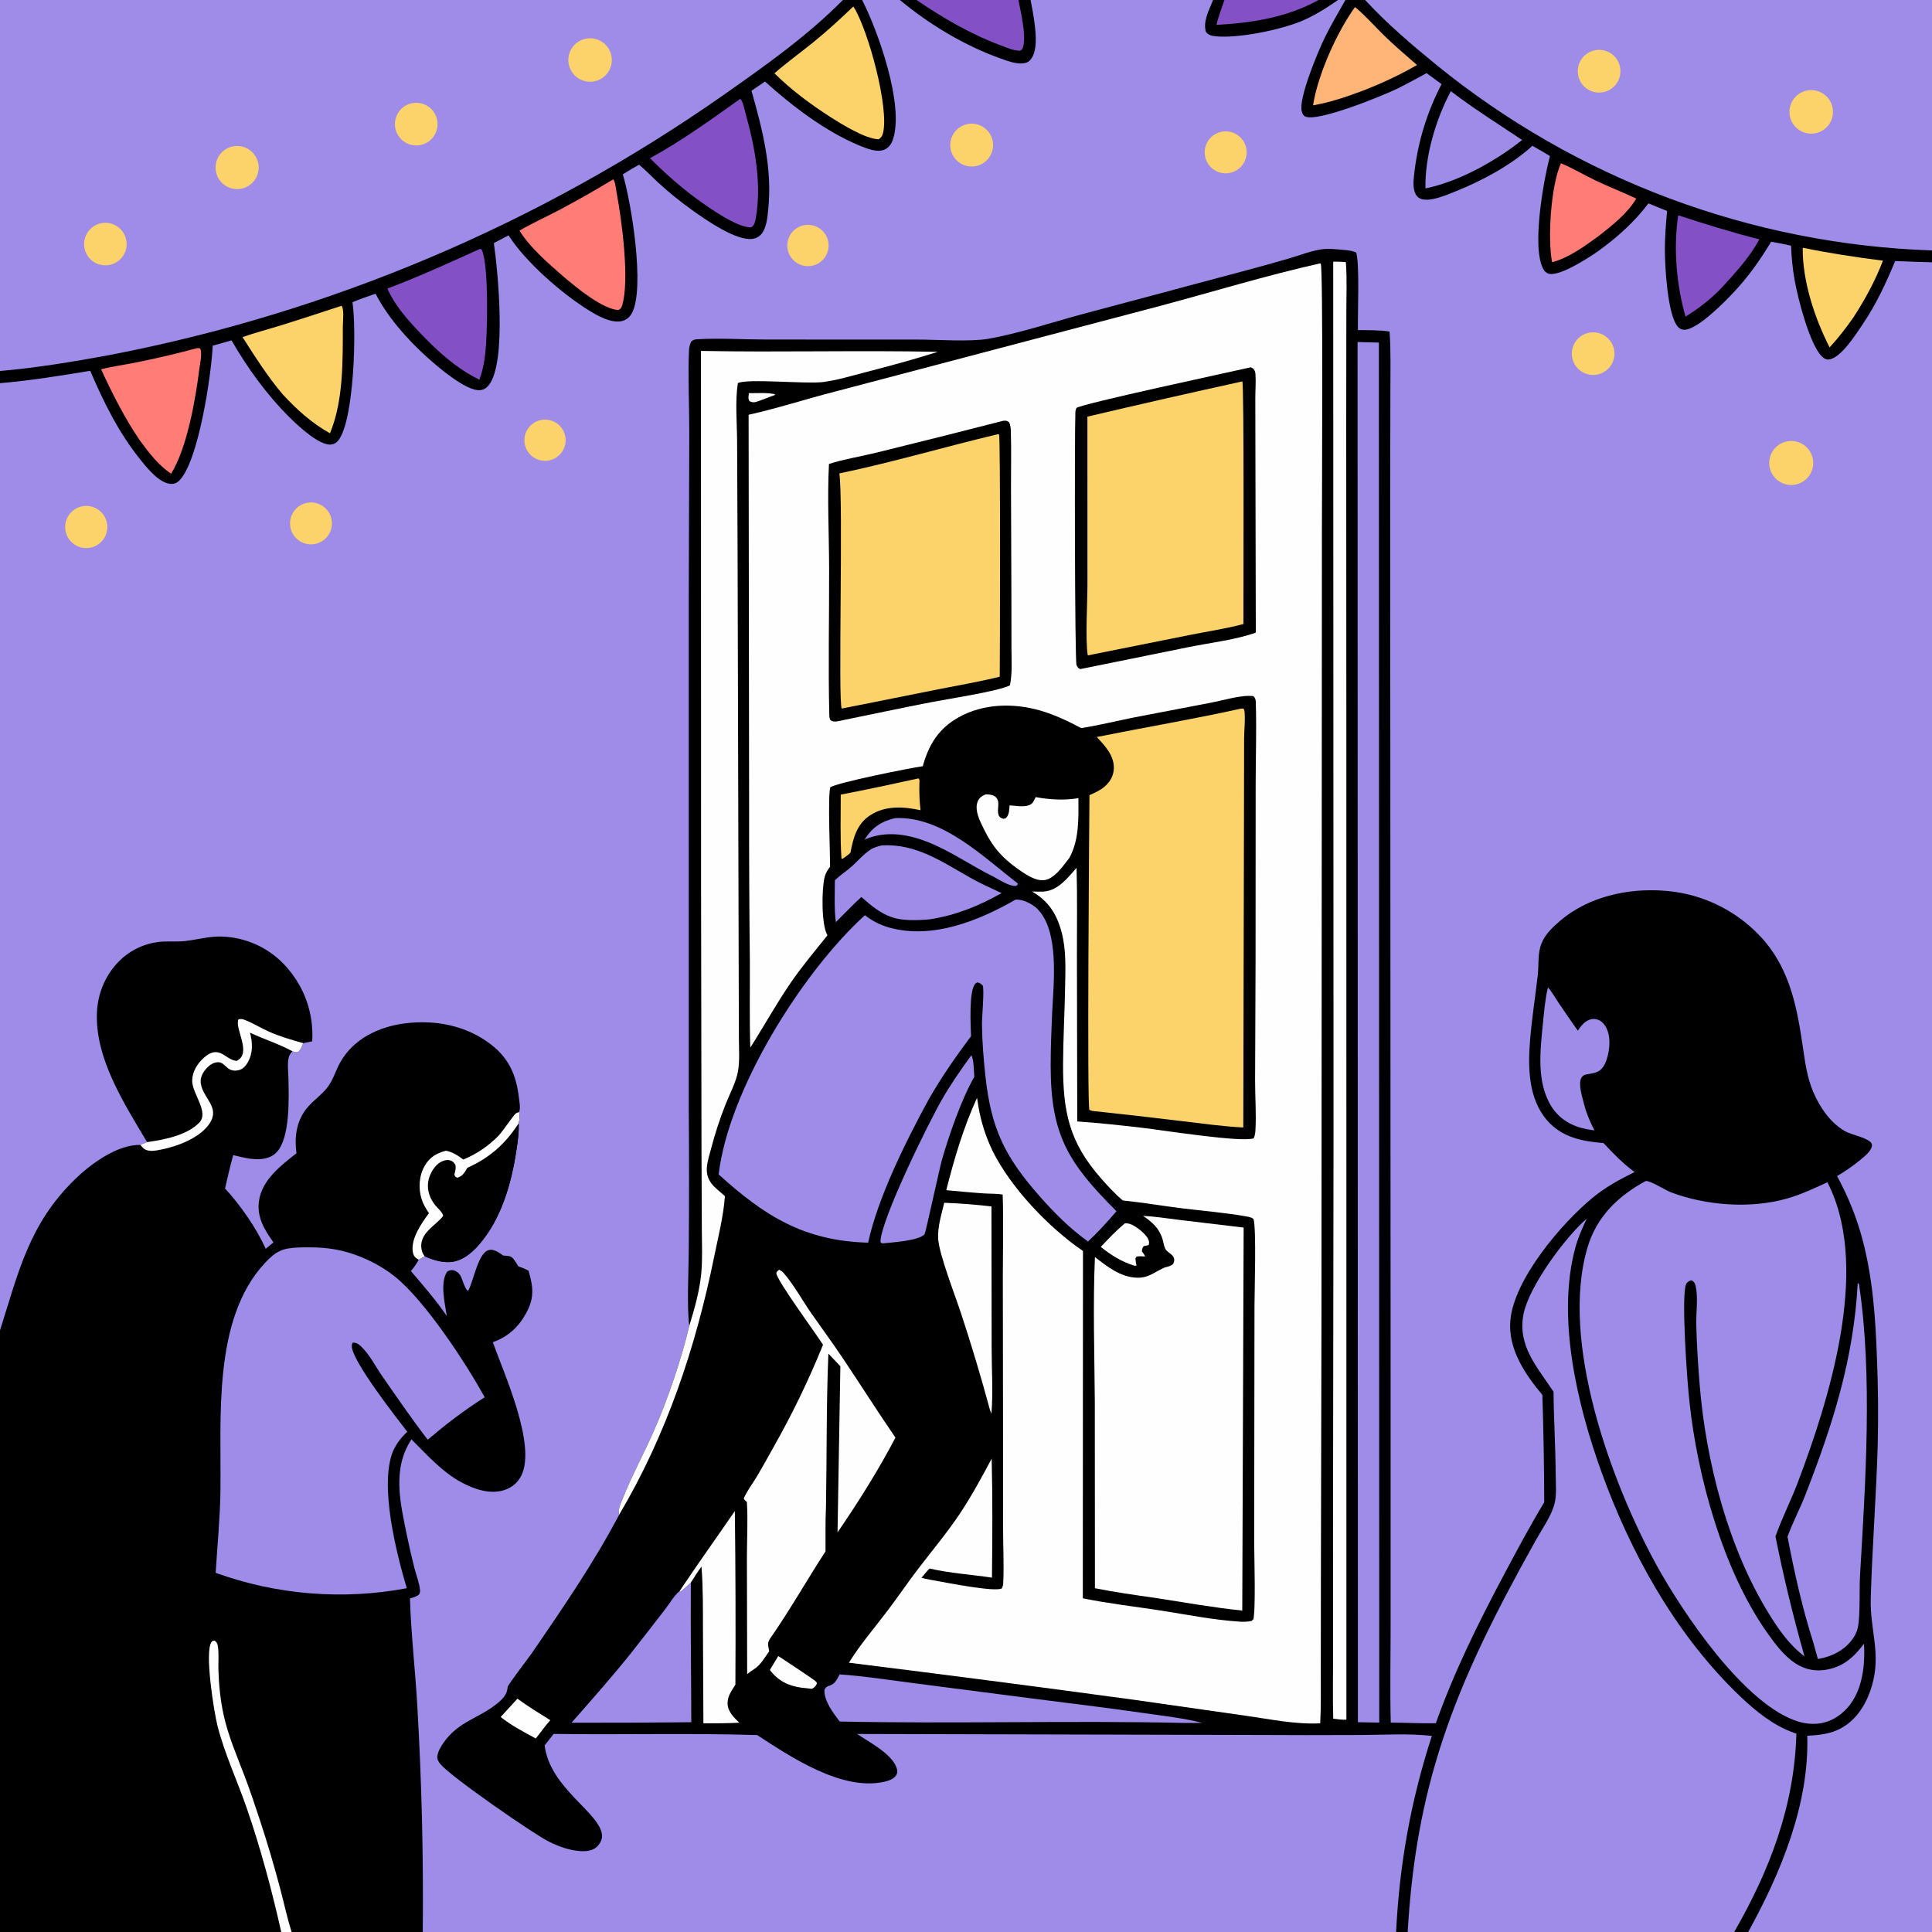 <?xml version="1.0" encoding="utf-8" ?>
<svg xmlns="http://www.w3.org/2000/svg" xmlns:xlink="http://www.w3.org/1999/xlink" width="1024" height="1024">
	<rect width="100%" height="100%" fill="#333333" stroke="none"/>
	<path fill="#9F8BE8" d="M0 0L446.743 0L456.949 0L476.976 0L485.809 0L539.767 0L546.23 0L642.957 0L648.967 0L698.864 0L709.157 0L713.097 0L723.541 0L1024 0L1024 132.734L1024 139.02L1024 1024L926.571 1024L919.155 1024L746.101 1024L739.965 1024L224.075 1024L154.548 1024L149.071 1024L0 1024L0 705.139L0 203.091L0 196.632L0 0Z"/>
	<path d="M365.33 702.743C363.982 692.415 364.998 673.906 365.05 663.065Q365.356 625.225 365.057 587.386L365.064 313.923L365.328 228.734C365.332 214.788 364.586 199.916 365.166 186.088C365.245 184.217 365.567 182.759 366.34 181.061C367.665 179.945 368.24 179.9 369.986 179.798C381.727 179.114 394.037 179.955 405.824 179.96L486.055 179.978C496.498 179.973 514.229 181.246 523.768 179.581C539.577 176.822 557.187 170.976 572.895 166.711L658.005 143.979Q670.701 140.633 683.303 136.95C688.902 135.301 694.949 132.888 700.71 132.115C704.264 131.638 708.219 132.127 711.77 132.42C714.168 132.618 716.607 132.796 718.798 133.856C720.713 139.607 719.547 166.733 719.722 174.95C725.315 175.024 730.944 174.913 736.49 175.712C737.253 186.317 736.929 197.117 736.931 207.751L736.828 260.812L736.895 396.286L737.057 734.921L737.06 859.175C737.091 877.094 736.657 895.111 737.131 913.017C745.072 913.061 753.091 913.49 761.018 913.337C770.738 886.102 783.308 860.627 796.862 835.142C803.823 822.054 810.804 808.924 818.476 796.236Q818.381 767.789 817.499 739.355C808.235 728.294 799.122 714.832 800.537 699.663C802.566 677.912 827.607 648.386 844.176 634.777C851.05 629.131 858.444 625.114 866.376 621.209C860.146 616.673 855.111 611.428 849.872 605.831C838.648 604.98 827.812 602.798 820.054 593.886C810.082 582.43 809.815 566.032 810.937 551.728C811.86 539.96 813.755 528.374 815.063 516.66C815.693 511.027 814.883 505.303 817.064 499.922C818.97 495.22 822.971 491.409 826.761 488.15C841.72 475.284 862.831 470.585 882.184 472.122Q883.139 472.19 884.091 472.282Q885.044 472.374 885.994 472.489Q886.944 472.604 887.891 472.743Q888.838 472.882 889.781 473.044Q890.724 473.206 891.663 473.392Q892.601 473.577 893.535 473.786Q894.469 473.994 895.398 474.226Q896.326 474.458 897.249 474.713Q898.171 474.967 899.087 475.245Q900.003 475.522 900.912 475.822Q901.82 476.122 902.721 476.445Q903.622 476.767 904.515 477.112Q905.408 477.457 906.292 477.823Q907.176 478.19 908.05 478.578Q908.925 478.967 909.79 479.377Q910.654 479.787 911.508 480.218Q912.363 480.649 913.206 481.102Q914.05 481.554 914.881 482.027Q915.713 482.5 916.533 482.994Q917.353 483.487 918.16 484.001Q918.968 484.514 919.762 485.048Q920.557 485.581 921.338 486.134Q922.119 486.687 922.886 487.26Q923.653 487.832 924.406 488.423Q925.158 489.014 925.896 489.623Q926.634 490.233 927.356 490.86Q928.079 491.488 928.786 492.133Q929.492 492.779 930.183 493.441Q930.873 494.104 931.547 494.783Q932.221 495.463 932.878 496.159Q933.535 496.854 934.174 497.566Q934.813 498.278 935.435 499.006C948.938 515.051 952.61 534.756 955.54 554.861C956.73 563.021 957.793 571.016 961.033 578.683C964.493 586.871 970.217 595.299 978.151 599.687C981.711 601.657 992.286 603.497 992.188 606.939C992.103 609.942 988.21 612.945 986.032 614.744Q980.205 619.535 973.685 623.329C979.504 634.1 984.067 645.24 987.2 657.091C992.628 677.625 994.106 698.963 994.83 720.109Q995.779 742.903 995.237 765.711C994.468 792.981 992.271 820.222 991.533 847.484C991.087 863.939 997.179 876.327 992.154 893.479C989.445 902.725 984.278 911.457 975.562 916.119C969.897 919.149 964.161 919.595 957.888 920.006C958.979 956.37 943.807 992.777 926.571 1024L919.155 1024L746.101 1024L739.965 1024C741.747 987.892 747.768 954.438 758.912 920.063C746.623 918.677 733.697 919.519 721.315 919.587Q692.336 919.729 663.356 919.563L454.309 919.039C460.794 923.466 472.366 929.315 475.159 936.816C475.662 938.165 475.8 939.626 475.007 940.909C473.724 942.986 470.763 943.911 468.53 944.405C446.212 949.336 419.349 931.365 401.307 919.616C365.415 918.508 329.366 919.542 293.441 919.014L288.667 925.104C291.517 948.211 318.758 961.026 319.1 973.083C319.16 975.202 317.796 977.535 316.257 978.92C313.926 981.017 310.598 981.326 307.607 981.128C301.765 980.743 296.051 978.672 290.859 976.062C282.431 971.826 239.404 942.036 233.555 935.149C232.419 933.812 231.604 932.565 231.83 930.727C232.13 928.278 233.585 925.894 234.954 923.885C243.112 911.916 254.463 910.794 264.44 902.108C267.06 899.827 268.851 897.637 269.075 894.108C269.142 893.041 280.406 878.369 282.008 876.032C298.219 852.375 314.782 828.279 328.151 802.874C327.356 800.323 329.021 796.839 329.994 794.394C334.801 782.314 341.045 770.86 346.307 758.981C353.715 742.257 361.162 720.569 365.33 702.743Z"/>
	<path fill="#9F8BE8" d="M841.004 645.914C838.642 650.932 836.454 655.828 834.985 661.201C824.841 698.299 836.107 744.979 848.842 780.259C864.06 822.413 887.062 864.207 919.111 895.967C927.252 904.034 936.107 911.913 946.618 916.736C948.408 917.558 950.273 918.229 952.124 918.898C951.046 957.157 938.084 991.143 919.155 1024L746.101 1024C750.083 954.953 766.16 906.661 797.988 845.848Q805.744 831.087 813.896 816.541C817.167 810.651 822.254 803.533 823.933 797.034C825.17 792.245 824.578 786.365 824.546 781.424C824.452 766.815 823.521 752.241 823.407 737.643C814.745 724.507 804.073 713.268 807.553 696.227C810.506 681.77 829.552 655.777 841.004 645.914Z"/>
	<path fill="#FEFEFE" d="M371.521 185.996C413.373 186.799 455.23 185.605 497.071 186.474C484.379 190.511 471.578 193.955 458.688 197.292C451.327 199.197 443.813 201.502 436.271 202.477C427.162 203.653 396.339 200.506 391.074 203.046C389.567 212.782 390.63 224.019 390.68 233.9L390.94 294.434L391.547 523.104L391.628 550.524C391.639 556.188 392.144 562.401 391.117 567.97C390.045 573.789 386.673 579.985 384.497 585.508C381.486 593.151 378.997 600.728 376.93 608.682C375.303 614.942 372.657 621.281 376.924 627.05C378.924 629.755 381.797 631.692 384.218 633.987C383.444 644.764 380.641 655.694 378.478 666.285C368.649 714.424 353.273 760.446 328.151 802.874C327.356 800.323 329.021 796.839 329.994 794.394C334.801 782.314 341.045 770.86 346.307 758.981C353.715 742.257 361.162 720.569 365.33 702.743C368.054 693.877 370.818 684.171 371.681 674.921C372.4 667.211 372.008 659.227 371.986 651.478L371.811 609.371L371.581 470.717L371.521 185.996Z"/>
	<path fill="#FEFEFE" d="M699.573 139.624L700.016 139.758C701.354 141.966 700.631 264.068 700.64 280.713L700.408 698.894L700.106 834.98L700.049 885.422C700.017 894.721 700.234 904.11 699.741 913.393C686.707 914.084 673.392 911.223 660.508 909.413L600.76 900.883Q525.403 890.642 449.932 881.275C455.94 871.524 463.783 862.515 470.683 853.342C476.247 845.945 481.466 838.28 487.095 830.938C494.506 821.271 502.249 812.078 508.992 801.891C515.19 792.526 520.329 782.995 525.606 773.103C526.14 794.088 525.972 815.184 525.763 836.176C514.743 834.524 503.595 833.872 492.71 831.347C491.137 832.871 489.79 834.596 488.4 836.285C491.309 837.023 494.241 837.543 497.196 838.054C502.48 838.969 527.916 844.023 531.035 841.824C531.443 840.953 531.668 840.285 531.717 839.311C532.192 829.888 531.677 820.208 531.662 810.758L531.622 751.657L531.523 677.48C531.533 662.731 531.924 647.905 531.447 633.167C528.272 632.568 524.716 632.747 521.469 632.529C514.824 632.083 508.18 631.428 501.547 630.819C505.569 614.802 510.844 596.896 517.857 581.937Q518.212 584.474 518.663 586.996Q519.185 589.97 519.911 592.902Q520.636 595.833 521.561 598.708Q522.487 601.582 523.608 604.387Q524.729 607.191 526.04 609.911C535.742 629.588 555.976 650.745 573.999 663.06L573.914 847.126C587.365 849.912 601.354 851.467 614.941 853.57C628.793 855.713 643.197 858.636 657.181 859.519C659.364 859.657 661.419 859.544 663.565 859.101L664.002 858.267L664.185 858.722C665.689 854.546 664.742 823.948 664.74 817.516L664.904 692.474C664.917 683.955 665.954 651.289 664.397 646.105C663.253 645.11 661.686 644.921 660.234 644.665C649.171 642.72 637.751 641.821 626.586 640.439C616.092 639.139 605.627 637.341 595.114 636.273C591.011 632.833 587.294 628.762 583.745 624.755C566.504 605.288 563.353 588.957 563.453 563.776C563.507 550.329 564.292 536.915 564.521 523.475C564.689 513.641 565.215 503.458 562.619 493.876C560.043 484.371 555.642 477.467 546.978 472.511C548.987 472.543 551.055 472.698 553.058 472.559C560.828 472.022 565.886 465.341 570.605 459.948C571.037 475.254 570.759 490.59 570.792 505.901L570.961 594.394C582.448 595.164 594.055 596.44 605.487 597.767C616.58 599.054 657.458 605.592 664.459 603.354C665.118 601.922 665.307 600.697 665.401 599.125C665.916 590.461 665.194 581.308 665.228 572.577L665.477 508.944L665.526 416.394C665.526 401.711 666.06 386.829 665.599 372.166C665.555 370.78 665.343 370.043 664.39 368.982C658.441 368.083 648.087 371.256 641.86 372.428L600.246 380.42C591.201 382.251 582.186 384.491 573.066 385.901C566.096 382.223 559.011 378.824 551.417 376.627C537.186 372.509 521.169 372.843 508.028 380.23C497.461 386.169 492.271 394.675 489.095 406.105C481.561 407.185 443.945 414.724 440.053 417.3C438.707 422.684 439.967 451.289 439.977 459.344C438.704 461.07 437.647 462.646 437.102 464.746C435.465 471.062 435.261 490.318 438.574 495.743C431.86 504.098 424.916 512.368 418.865 521.222C411.323 532.256 404.864 543.975 397.688 555.239C397.174 540.133 397.515 524.934 397.442 509.816Q396.989 468.489 397.05 427.16L396.779 219.833C412.14 216.431 427.173 211.468 442.422 207.59L615.369 162.013C643.403 154.499 671.243 145.973 699.573 139.624Z"/>
	<path d="M531.541 223.078C531.678 223.054 531.814 223.014 531.953 223.006C533.441 222.922 533.685 222.965 534.834 223.82C535.654 225.461 535.713 227.158 535.771 228.964C536.081 238.641 535.811 248.391 535.849 258.076L536.064 316.215L536.095 343.562C536.095 350.022 536.613 356.924 535.284 363.265C528.72 366.474 502.401 370.467 493.921 372.1C477.118 375.335 460.395 378.983 443.619 382.359C442.2 382.559 441.328 382.461 440.116 381.7C439.752 380.859 439.583 380.299 439.56 379.367C438.917 353.52 439.508 327.497 439.452 301.631C439.411 283.186 438.431 264.297 439.366 245.908C446.202 243.609 457.439 241.684 464.955 239.801Q498.29 231.609 531.541 223.078Z"/>
	<path fill="#FCD36A" d="M529.048 230.111L529.516 230.257C530.325 231.642 530.005 348.922 529.881 358.68C519.299 361.272 508.542 363.13 497.855 365.238L446.164 375.55C444.07 373.177 447.067 265.379 444.866 250.921C473.138 245.054 500.943 236.742 529.048 230.111Z"/>
	<path d="M662.943 194.676C663.525 194.914 663.997 195.155 664.428 195.638C665.105 196.395 665.341 197.244 665.41 198.227C665.712 202.5 665.33 207.079 665.341 211.392L665.399 241.734L665.603 335.293C655.579 338.968 641.315 340.727 630.633 342.85L572.536 354.645C571.464 354.129 571.04 353.604 570.579 352.491C569.634 350.21 569.528 230.139 569.967 218.563C570.001 217.68 570.193 217.04 570.529 216.234C573.461 213.944 651.734 197.234 662.943 194.676Z"/>
	<path fill="#FCD36A" d="M658.455 202.156C659.456 203.287 659.021 317.828 659.034 330.751C649.703 333.25 639.812 334.709 630.321 336.594L576.538 347.378C575.19 338.929 576.364 319.736 576.367 310.248L576.347 220.824Q617.331 211.181 658.455 202.156Z"/>
	<path fill="#9F8BE8" d="M872.257 625.96C874.752 625.708 882.667 630.827 885.522 631.908C904.258 639.002 927.749 640.749 947.087 635.271C954.568 633.151 961.547 629.843 968.59 626.609Q969.271 628.025 969.935 629.448C990.776 674.155 969.384 742.061 952.965 785.489C949.36 795.023 944.694 804.191 941.237 813.751L941.034 814.322Q947.463 846.417 956.425 877.899C948.306 871.795 942.795 863.793 937.506 855.234C915.899 820.266 904.11 774.381 900.839 733.69C899.996 723.199 899.298 712.574 899.056 702.048C898.91 695.673 900.123 687.84 898.744 681.674C898.399 680.135 897.944 679.378 896.596 678.585C895.436 678.787 894.67 679.218 893.924 680.169C890.708 684.27 894.358 734.181 895.446 742.88C895.455 742.987 895.46 743.094 895.471 743.2C899.706 782.75 913.2 831.846 936.208 864.748C940.008 870.181 944.213 875.927 949.456 880.073C954.595 884.136 960.453 885.998 966.986 885.123C976.508 883.848 982.46 878.543 987.968 871.185C988.318 877.727 988.008 884.478 986.402 890.849C984.319 899.115 979.922 906.385 972.358 910.734C966.573 914.059 959.828 914.438 953.5 912.577C924.87 904.157 891.655 854.433 877.902 829.37C854.006 785.821 826.619 710.913 841.414 661.17C846.28 644.809 857.577 633.941 872.257 625.96Z"/>
	<path fill="#9F8BE8" d="M538.091 476.908C538.299 476.876 538.506 476.823 538.717 476.813C542.175 476.652 547.118 479.104 549.579 481.492C561.799 493.35 558.352 521.578 557.646 537.209C557.226 546.51 556.874 555.753 556.879 565.065C556.897 601.796 566.408 616.657 591.745 641.96C586.978 647.629 582.054 652.942 576.679 658.03C566.976 651.069 558.726 642.785 550.869 633.855C532.531 613.01 525.303 598.132 522.292 570.377C521.308 561.303 520.553 552.069 520.466 542.94C520.431 539.316 521.78 524.415 520.863 522.326C519.704 521.306 519.475 520.951 517.908 520.707C517.505 520.949 517.19 521.104 516.863 521.476C513.443 525.373 514.491 543.544 514.661 549.206C506.431 560.237 498.846 571.068 492.051 583.046C480.295 604.642 465.312 634.617 460.134 658.646C426.007 657.712 405.162 644.402 380.899 622.472C386.191 577.449 425.281 515.198 458.412 485.085C462.488 488.25 466.672 490.363 471.668 491.721C494.308 497.876 518.65 488.061 538.091 476.908Z"/>
	<path fill="#FCD36A" d="M657.682 375.594L658.985 375.532C659.163 375.831 659.459 376.086 659.519 376.429C660.17 380.16 659.409 387.423 659.4 391.5L659.329 433.773L658.971 597.577C648.254 597.065 637.385 595.505 626.725 594.255Q602.925 591.362 579.084 588.834C578.504 588.731 577.951 588.475 577.4 588.27C576.106 585.584 577.292 436.036 577.443 421.429C580.311 420.188 583.166 418.917 585.551 416.845C588.408 414.363 590.253 411.091 590.36 407.257C590.554 400.392 585.644 395.284 581.288 390.629C606.691 385.521 632.406 381.204 657.682 375.594Z"/>
	<path fill="#FEFEFE" d="M605.836 644.46C612.238 644.73 618.777 645.821 625.149 646.584L659.159 650.638L658.427 853.638C642.907 852.03 627.399 849.255 611.977 846.872C601.429 845.387 590.787 843.861 580.337 841.797L580.271 742.562C580.089 717.204 579.238 691.565 580.333 666.239C586.788 671.306 593.869 676.907 602.489 677.21C608.652 677.426 611.628 674.398 616.637 672.094C618.45 671.26 620.205 671.359 621.77 669.935C622.283 668.851 622.57 668.069 622.224 666.861C621.589 664.648 618.714 663.923 617.663 661.947C616.917 660.546 616.68 658.536 616.232 656.987C614.541 651.134 610.719 647.714 605.836 644.46Z"/>
	<path fill="#9F8BE8" d="M719.536 181.285L730.838 181.578L731.032 913.001Q725.375 912.938 719.718 912.816L719.536 181.285Z"/>
	<path fill="#FEFEFE" d="M412.941 673.003C414.081 673.485 414.746 674.033 415.542 674.961C420.965 681.285 425.224 689.221 430.02 696.085C435.427 703.823 441.034 711.446 446.302 719.278C455.835 733.449 464.897 747.873 474.6 761.948C465.976 778.533 454.532 796.795 443.911 812.19L445.413 724.134Q442.208 720.825 439.063 717.46C437.926 744.419 438.267 771.636 437.786 798.624C437.418 806.476 437.572 814.392 437.541 822.254C427.607 837.551 418.688 853.366 408.272 868.337C406.657 870.658 407.041 871.803 407.563 874.506L407.696 875.169C405.598 878.159 402.964 882.673 399.795 884.61C398.445 885.435 397.257 886.345 396.015 887.326L395.878 825.225C395.883 815.605 396.464 805.687 395.868 796.098C395.104 795.464 394.699 795.132 394.192 794.259C395.814 790.389 398.626 786.764 400.794 783.161C404.103 777.661 407.201 772.011 410.33 766.407Q417.66 753.429 424.14 740.005Q430.619 726.581 436.22 712.768C432.59 706.95 411.472 678.379 411.491 674.767C411.496 673.999 412.417 673.492 412.941 673.003Z"/>
	<path fill="#FEFEFE" d="M706.627 138.706C708.851 138.605 711.099 138.798 713.321 138.913C714.032 147.768 713.554 157.069 713.592 165.971L713.523 225.563L713.597 397.519L713.627 911.443C711.273 911.612 708.977 911.235 706.645 910.944C706.308 899.18 706.569 887.34 706.57 875.568L706.521 813.619L706.802 600.003L706.627 138.706Z"/>
	<path fill="#9F8BE8" d="M984.649 679.887L985.316 680.757C992.607 728.921 988.701 786.306 985.853 834.987C985.426 842.286 986.026 856.308 984.708 862.599C984.261 864.733 983.26 866.792 982.006 868.565C977.641 874.738 970.805 878.1 963.521 879.311Q962.374 875.088 961.182 870.878C955.322 852.582 951.009 833.318 947.423 814.463C950.171 806.923 954.026 799.661 956.952 792.144C971.521 754.709 982.484 720.388 984.649 679.887Z"/>
	<path fill="#9F8BE8" d="M445.028 887.471C457.661 888.304 470.341 890.32 482.903 891.932L546.888 900.21C566.791 902.777 586.689 905.138 606.556 908.008C616.784 909.486 627.273 910.608 637.295 913.185L627.375 913.181C566.642 911.848 505.837 913.709 445.088 912.45C441.627 907.973 436.729 901.557 436.961 895.648C437.692 894.251 438.096 893.935 439.661 893.42C442.746 892.404 443.542 890.133 445.028 887.471Z"/>
	<path fill="#9F8BE8" d="M366.161 838.813C365.956 863.491 366.364 888.149 366.401 912.823Q334.657 913.168 302.91 913.077C313.611 900.92 324.404 888.76 334.518 876.105Q343.693 864.445 352.736 852.681C354.892 849.894 357.474 845.461 360.196 843.312L360.666 843.601C362.613 842.146 364.369 840.451 366.161 838.813Z"/>
	<path fill="#9F8BE8" d="M467.462 448.064C485.684 447.098 499.236 456.762 514.353 465.249C519.707 468.254 525.297 470.808 530.869 473.377C518.738 480.167 507.021 484.987 493.236 487.196C492.324 487.318 491.425 487.41 490.506 487.467C474.039 488.491 468.79 486.21 456.526 475.437C451.877 479.681 447.5 484.319 443.012 488.74C442.098 481.491 442.494 473.864 442.504 466.559C445.045 464.06 448.117 462.085 450.825 459.764C454.324 456.765 457.443 452.918 461.276 450.374C463.169 449.117 465.282 448.597 467.462 448.064Z"/>
	<path fill="#FEFEFE" d="M500.468 637.489C508.792 637.823 517.219 638.443 525.49 639.447L525.592 714.164C525.577 725.711 526.429 737.816 525.474 749.298L524.728 747.382Q517.761 721.564 509.39 696.167C506.508 687.343 497.707 664.744 497.244 656.551C496.891 650.301 499.028 643.531 500.468 637.489Z"/>
	<path fill="#FEFEFE" d="M389.482 800.88Q390.051 846.901 389.772 892.925C387.8 896.018 385.545 899.078 385.623 902.919C385.711 907.162 388.991 910.311 391.82 913.073C385.492 913.414 379.155 913.387 372.819 913.416L372.587 864.381C372.544 853.014 372.7 841.676 371.803 830.335C369.751 833.029 367.986 835.961 366.161 838.813C364.369 840.451 362.613 842.146 360.666 843.601L360.196 843.312C369.732 829.017 379.761 815.053 389.482 800.88Z"/>
	<path fill="#FEFEFE" d="M522.443 421.021C523.966 421.103 525.901 421.127 527.209 422.03C530.78 424.498 528.036 428.715 529.307 432.044C529.808 433.357 530.551 433.494 531.732 433.982C532.372 433.859 532.84 433.907 533.317 433.41C534.941 431.719 534.944 429.064 535.076 426.875C538.269 426.996 542.505 427.963 545.511 426.734C547.511 425.916 548.058 424.33 548.904 422.482C556.451 423.859 563.996 424.301 571.593 423.036C571.604 433.766 572.075 444.974 566.815 454.658C563.778 458.505 560.351 463.725 555.83 465.815C553.239 467.012 550.654 466.62 548.066 465.607C544.666 464.276 541.487 462.021 538.556 459.879C529.14 453.001 524.708 446.674 519.881 436.111C518.353 432.767 516.719 428.402 518.224 424.787C519.092 422.701 520.45 421.905 522.443 421.021Z"/>
	<path fill="#9F8BE8" d="M820.441 523.331C822.595 525.72 824.306 528.872 826.106 531.551Q831.102 538.971 836.27 546.272C837.884 543.893 839.832 541.3 842.697 540.396C844.521 539.821 846.48 540.019 848.11 541.031C850.683 542.629 852.053 545.671 852.659 548.531C853.683 553.365 852.532 561.377 849.682 565.499C847.406 568.791 844.389 568.736 840.814 569.481C839.691 569.715 838.835 570.138 838.225 571.137C836.232 574.397 838.744 581.615 839.564 585.206C840.833 590.142 842.798 594.592 845.066 599.144Q842.901 598.844 840.752 598.442C833.212 596.968 826.599 593.217 822.392 586.6C814.277 573.836 816.327 557.079 817.744 542.826C818.393 536.306 818.918 529.717 820.441 523.331Z"/>
	<path fill="#9F8BE8" d="M514.802 559.359C516.179 561.083 516.153 568.222 516.42 570.733C509.735 582.227 502.939 601.764 499.224 614.838C497.97 619.249 490.557 653.619 490.035 654.202C486.983 657.61 472.862 658.512 467.981 659.002C466.974 658.835 467.437 659.057 466.646 658.232C466.832 646.494 492.158 595.082 499.304 582.674C503.967 574.576 509.305 566.907 514.802 559.359Z"/>
	<path fill="#FCD36A" d="M486.593 412.61L486.987 412.689C487.49 413.758 487.377 413.213 487.332 414.488Q487.04 421.983 487.891 429.436C478.968 427.45 469.127 426.878 461.15 432.152C454.103 436.812 452.258 444.092 450.772 451.876C450.393 452.531 448.409 453.833 447.752 454.373L446.484 455.222L445.998 455.001C445.223 443.846 445.653 432.361 445.605 421.165C459.328 418.533 472.947 415.614 486.593 412.61Z"/>
	<path fill="#9F8BE8" d="M474.488 433.602C499.483 432.562 520.969 454.058 539.41 468.221L539.268 469.059L538.505 469.576C534.904 469.831 529.835 466.379 526.645 464.708C514.597 458.785 503.582 450.833 491 446.005C480.365 441.924 468.919 440.292 458.235 445.027C462.317 438.447 467.106 435.363 474.488 433.602Z"/>
	<path fill="#FEFEFE" d="M596.243 648.378C597.169 648.385 597.954 648.425 598.847 648.707C601.905 649.675 607.228 653.864 608.57 656.763C609.075 657.851 609.21 658.808 608.781 659.945C607.913 660.15 607.041 660.329 606.166 660.505C605.408 661.59 605.376 661.894 605.234 663.225C605.886 664.124 606.531 664.915 606.907 665.97C605.367 665.838 604.005 665.771 602.471 665.981L601.801 666.984C601.886 667.999 601.976 668.965 602.203 669.96L602.388 670.754L601.321 670.86C594.467 668.774 589.01 665.321 583.433 660.883C587.497 656.573 591.685 652.167 596.243 648.378Z"/>
	<path fill="#FEFEFE" d="M274.24 900.336C279.789 904.41 285.821 908.103 291.674 911.737C288.942 914.76 286.536 918.241 283.988 921.434C277.566 917.973 271.106 914.592 265.364 910.049L274.24 900.336Z"/>
	<path fill="#FEFEFE" d="M412.485 877.772C412.603 877.829 412.728 877.874 412.837 877.945C415.155 879.443 432.224 890.665 432.72 891.49C432.884 891.763 432.86 892.112 432.93 892.423C432.303 893.887 431.625 894.324 430.336 895.126Q427.542 894.866 424.759 894.501C417.705 893.547 412.371 890.781 408.039 885.117Q410.301 881.468 412.485 877.772Z"/>
	<path fill="#FEFEFE" d="M396.959 208.394C401.344 208.425 406.396 207.994 410.663 208.912L410.711 209.348L408.14 210.299C405.817 211.174 403.493 212.143 401.134 212.911C399.573 213.42 398.652 213.31 397.21 212.602C396.395 211.228 396.765 209.896 396.959 208.394Z"/>
	<path d="M157.131 611.272C156.028 603.095 156.942 594.975 162.015 588.153C165.528 583.427 170.855 580.302 174.166 575.506C176.799 571.692 178.095 567.012 180.381 562.976C187.411 550.569 200.708 544.21 214.462 542.428C230.633 540.333 247.367 543.542 260.399 553.722C269.811 561.074 273.644 569.958 274.997 581.574C275.236 583.625 276.046 587.513 275.115 589.407C275.606 591.736 275.397 593.143 274.874 595.417C275.17 599.975 274.406 604.955 273.731 609.473C271.092 627.138 265.769 646.068 253.802 659.795C249.845 664.334 244.74 668.509 238.493 668.925C233.979 669.225 229.168 667.652 225.084 665.854L221.931 667.681C220.692 669.939 219.443 671.73 217.776 673.694C224.409 681.411 231.045 689.124 236.823 697.515C235.809 690.976 233.115 679.9 236.943 674.075C238.2 673.307 238.534 673.043 240.067 673.241C241.599 673.439 243.124 674.642 243.929 675.908C245.053 677.675 246.439 683.572 248.081 684.2C251.02 679.262 253.213 664.359 258.912 662.596C261.326 661.849 263.742 663.428 265.641 664.719Q266.181 665.089 266.714 665.47C268.838 665.648 270.675 665.414 272.122 667.24C273.087 668.46 273.909 669.821 274.707 671.154C276.566 671.863 278.415 672.51 280.136 673.522C282.632 682.105 283.35 687.819 278.867 696.02C274.836 703.395 269.158 708.576 261.196 711.392C267.088 727.952 284.367 765.647 276.333 782.043C274.507 785.769 271.376 788.421 267.447 789.721C259.913 792.216 251.549 789.388 244.837 785.822C234.451 780.303 226.321 771.114 218.079 762.895C207.697 778.623 212.192 796.774 215.725 814.042Q217.495 822.678 219.678 831.219C220.63 834.871 222.215 838.899 222.611 842.632C222.716 843.628 222.614 844.234 222.098 845.12C220.603 846.274 219.067 846.684 217.277 847.225C217.867 866.095 220.075 885.001 221.167 903.87Q224.67 963.885 224.075 1024L154.548 1024L149.071 1024L0 1024L0 705.139C9.79 674.328 15.392 648.601 39.885 624.896C48.247 616.803 62.154 606.598 74.399 606.83C75.022 607.571 75.631 608.3 76.417 608.881C78.764 610.616 82.333 609.866 85.01 609.359C93.769 607.699 106.137 603.134 111.189 595.266C116.601 586.838 107.795 582.305 106.458 574.548C105.988 571.818 106.913 569.421 108.567 567.274C110.186 565.175 112.416 563.226 115.165 562.987C117.899 562.75 119.061 564.851 121.026 566.298C122.573 567.437 124.489 567.643 126.332 567.235C128.56 566.741 130.123 565.108 131.223 563.191C134.165 558.06 133.892 552.804 132.493 547.312C139.861 550.786 147.904 553.267 155.021 557.193C154.237 558.049 153.581 558.82 153.195 559.941C152.135 563.02 152.801 568.038 152.869 571.307C153.084 581.661 153.896 603.009 146.644 610.686C144.169 613.305 140.669 614.303 137.156 614.402C132.634 614.528 127.975 613.259 123.599 612.223C121.992 618.086 120.622 623.983 119.282 629.912C127.489 638.851 135.883 650.845 140.825 661.892L144.936 658.483C140.103 651.68 135.989 645.124 137.294 636.335C138.922 625.369 148.931 617.638 157.131 611.272Z"/>
	<path d="M245.564 614.578C252.468 611.778 259.059 607.282 264.24 601.938C266.34 599.773 272.282 590.94 273.374 590.159C273.888 589.791 274.535 589.658 275.115 589.407C275.606 591.736 275.397 593.143 274.874 595.417C275.17 599.975 274.406 604.955 273.731 609.473C271.092 627.138 265.769 646.068 253.802 659.795C249.845 664.334 244.74 668.509 238.493 668.925C233.979 669.225 229.168 667.652 225.084 665.854L221.931 667.681C221.43 667.384 221.124 667.222 220.678 666.9C219.441 666.005 218.931 664.709 218.745 663.245C217.86 656.262 223.422 648.317 227.352 643.006C225.815 640.727 224.255 638.147 223.44 635.512C221.649 629.718 222.094 623.035 225.193 617.747C227.854 613.208 231.482 611.192 236.392 609.907C240.165 610.705 242.506 612.357 245.564 614.578Z"/>
	<path fill="#FEFEFE" d="M245.564 614.578C252.468 611.778 259.059 607.282 264.24 601.938C266.34 599.773 272.282 590.94 273.374 590.159C273.888 589.791 274.535 589.658 275.115 589.407C275.606 591.736 275.397 593.143 274.874 595.417C267.69 606.466 259.673 613.532 247.693 618.977C247.582 619.173 247.474 619.37 247.362 619.565C246.089 621.775 244.903 623.537 242.322 624.216C241.262 623.69 241.294 623.675 240.816 622.586L240.992 621.878C241.394 620.201 241.764 618.977 241.313 617.291C240.534 616.174 239.934 615.365 238.515 615.003C236.481 614.484 234.218 615.338 232.591 616.543C229.616 618.748 227.4 622.982 226.918 626.617C226.319 631.138 227.912 635.33 230.708 638.823C231.912 640.327 234.571 642.575 234.921 644.364C231.504 649.418 221.224 653.614 223.621 663.001C223.882 664.022 224.432 665.035 225.084 665.854L221.931 667.681C221.43 667.384 221.124 667.222 220.678 666.9C219.441 666.005 218.931 664.709 218.745 663.245C217.86 656.262 223.422 648.317 227.352 643.006C225.815 640.727 224.255 638.147 223.44 635.512C221.649 629.718 222.094 623.035 225.193 617.747C227.854 613.208 231.482 611.192 236.392 609.907C240.165 610.705 242.506 612.357 245.564 614.578Z"/>
	<path fill="#FEFEFE" d="M149.071 1024C144.118 1002.04 138.142 979.606 130.776 958.323C125.746 943.788 119.075 929.634 115.266 914.704C113.559 908.014 108.257 875.638 112.109 870.283C112.569 869.645 112.951 869.722 113.662 869.548C114.673 870.275 115.129 870.735 115.377 872.009C116.138 875.914 115.644 880.893 115.759 884.915C115.99 892.977 116.804 901.117 118.534 908.998C120.957 920.043 125.446 930.382 129.465 940.903C132.463 948.754 135.118 956.694 137.743 964.675C141.698 976.702 145.246 988.703 148.488 1000.94C150.519 1008.6 152.18 1016.44 154.548 1024L149.071 1024Z"/>
	<path fill="#9F8BE8" d="M158.255 661.204C167.059 660.903 175.5 661.21 184.011 663.681C193.006 666.292 201.881 670.702 209.215 676.547C225.189 689.276 246.988 722.505 256.891 740.589C246.003 747.463 236.532 754.764 226.688 763.064C218.242 752.106 210.412 740.634 202.514 729.277C198.977 724.191 195.705 717.581 191.144 713.41C189.866 712.241 188.712 711.524 186.963 711.644C186.501 712.447 186.54 712.179 186.461 713.096C185.812 720.581 210.634 752.019 215.863 758.867C212.469 762.094 210.225 764.967 208.259 769.247C201.034 787.274 210.012 823.05 215.608 841.787Q212.45 842.381 209.273 842.869Q206.097 843.358 202.906 843.74Q199.716 844.123 196.514 844.399Q193.312 844.675 190.103 844.845Q186.894 845.015 183.681 845.077Q180.468 845.14 177.255 845.096Q174.041 845.052 170.831 844.901Q167.621 844.749 164.418 844.492Q161.215 844.234 158.022 843.87Q154.829 843.505 151.65 843.035Q148.471 842.565 145.309 841.989Q142.147 841.413 139.007 840.733Q135.866 840.052 132.75 839.267Q129.633 838.483 126.545 837.595Q123.456 836.707 120.399 835.717Q117.342 834.726 114.319 833.635C115.181 819.124 116.62 804.895 116.835 790.323C117.396 752.243 112.417 699.263 140.537 669.273C146.367 663.054 149.852 661.5 158.255 661.204Z"/>
	<path fill="#9F8BE8" d="M0 0L446.743 0C427.957 19.008 405.8 34.674 384.013 49.981Q374.866 56.399 365.553 62.573Q356.241 68.748 346.768 74.674Q337.295 80.6 327.669 86.273Q318.043 91.947 308.27 97.365Q298.498 102.782 288.585 107.94Q278.673 113.097 268.628 117.991Q258.583 122.884 248.412 127.511Q238.241 132.138 227.952 136.494Q217.662 140.851 207.261 144.934Q196.86 149.017 186.355 152.824Q175.85 156.63 165.248 160.159Q154.646 163.687 143.954 166.933Q133.262 170.18 122.489 173.143Q111.715 176.106 100.867 178.784Q90.019 181.461 79.104 183.851Q68.189 186.241 57.214 188.342C38.338 191.803 19.125 194.987 0 196.632L0 0Z"/>
	<path fill="#FCD36A" d="M312.087 20.303Q312.371 20.286 312.655 20.284Q312.939 20.282 313.223 20.293Q313.507 20.305 313.789 20.331Q314.072 20.357 314.354 20.396Q314.635 20.436 314.914 20.489Q315.193 20.543 315.469 20.61Q315.745 20.677 316.018 20.757Q316.29 20.838 316.558 20.932Q316.826 21.026 317.09 21.133Q317.353 21.24 317.61 21.36Q317.868 21.48 318.119 21.612Q318.371 21.745 318.615 21.889Q318.86 22.034 319.097 22.191Q319.334 22.347 319.563 22.515Q319.792 22.683 320.012 22.862Q320.233 23.041 320.444 23.231Q320.656 23.421 320.858 23.621Q321.059 23.821 321.251 24.031Q321.443 24.24 321.624 24.459Q321.805 24.678 321.975 24.906Q322.145 25.133 322.304 25.369Q322.463 25.605 322.609 25.848Q322.756 26.091 322.891 26.341Q323.026 26.591 323.148 26.848Q323.27 27.104 323.38 27.366Q323.489 27.628 323.585 27.896Q323.682 28.163 323.765 28.435Q323.848 28.706 323.918 28.982Q323.987 29.257 324.043 29.536Q324.099 29.814 324.141 30.095Q324.183 30.376 324.211 30.659Q324.24 30.942 324.254 31.226Q324.268 31.509 324.268 31.793Q324.269 32.078 324.255 32.361Q324.241 32.645 324.214 32.928Q324.186 33.211 324.144 33.492Q324.103 33.773 324.047 34.051Q323.992 34.33 323.923 34.605Q323.853 34.881 323.771 35.153Q323.688 35.425 323.592 35.692Q323.496 35.96 323.388 36.222Q323.279 36.484 323.157 36.741Q323.035 36.998 322.901 37.248Q322.766 37.498 322.62 37.742Q322.474 37.985 322.315 38.221Q322.157 38.457 321.987 38.685Q321.818 38.913 321.637 39.132Q321.456 39.351 321.265 39.562Q321.073 39.772 320.872 39.972Q320.671 40.172 320.459 40.362Q320.248 40.553 320.028 40.732Q319.808 40.912 319.579 41.08Q319.35 41.248 319.114 41.406Q318.877 41.562 318.633 41.708Q318.388 41.853 318.137 41.986Q317.886 42.118 317.629 42.239Q317.371 42.359 317.108 42.467Q316.845 42.574 316.578 42.669Q316.31 42.763 316.037 42.844Q315.765 42.925 315.489 42.993Q315.213 43.06 314.934 43.114Q314.655 43.168 314.374 43.208Q314.093 43.248 313.81 43.275Q313.527 43.301 313.243 43.313Q312.96 43.325 312.676 43.323Q312.392 43.322 312.109 43.306Q311.826 43.29 311.544 43.26Q311.262 43.231 310.981 43.187Q310.701 43.144 310.423 43.087Q310.145 43.029 309.871 42.958Q309.596 42.888 309.325 42.803Q309.054 42.719 308.788 42.621Q308.522 42.524 308.26 42.413Q307.999 42.303 307.744 42.18Q307.488 42.056 307.239 41.921Q306.99 41.785 306.748 41.637Q306.506 41.49 306.271 41.33Q306.037 41.171 305.81 41Q305.584 40.829 305.366 40.647Q305.148 40.465 304.94 40.273Q304.731 40.081 304.532 39.879Q304.333 39.676 304.145 39.464Q303.956 39.252 303.778 39.032Q303.6 38.811 303.433 38.581Q303.267 38.352 303.111 38.115Q302.956 37.877 302.812 37.633Q302.669 37.388 302.537 37.137Q302.406 36.885 302.287 36.628Q302.169 36.37 302.063 36.107Q301.957 35.844 301.864 35.576Q301.771 35.308 301.691 35.035Q301.612 34.763 301.546 34.487Q301.479 34.212 301.427 33.933Q301.375 33.654 301.336 33.373Q301.297 33.092 301.273 32.809Q301.248 32.527 301.237 32.243Q301.226 31.964 301.229 31.685Q301.232 31.406 301.249 31.127Q301.265 30.848 301.295 30.57Q301.325 30.293 301.368 30.017Q301.411 29.741 301.468 29.467Q301.525 29.194 301.595 28.923Q301.664 28.653 301.747 28.386Q301.83 28.119 301.926 27.857Q302.022 27.594 302.13 27.337Q302.238 27.079 302.359 26.827Q302.479 26.576 302.612 26.33Q302.745 26.084 302.889 25.845Q303.034 25.606 303.19 25.374Q303.346 25.142 303.513 24.918Q303.68 24.694 303.857 24.479Q304.035 24.263 304.223 24.056Q304.41 23.85 304.608 23.652Q304.806 23.455 305.013 23.267Q305.22 23.08 305.436 22.902Q305.651 22.725 305.876 22.559Q306.1 22.392 306.332 22.236Q306.564 22.081 306.803 21.937Q307.042 21.792 307.288 21.66Q307.534 21.528 307.786 21.407Q308.038 21.287 308.296 21.179Q308.554 21.071 308.816 20.976Q309.079 20.88 309.345 20.798Q309.612 20.715 309.883 20.646Q310.153 20.576 310.427 20.52Q310.701 20.464 310.977 20.421Q311.253 20.378 311.53 20.348Q311.808 20.319 312.087 20.303Z"/>
	<path fill="#FCD36A" d="M122.825 77.738Q123.098 77.668 123.374 77.611Q123.651 77.554 123.93 77.511Q124.208 77.468 124.489 77.439Q124.77 77.409 125.051 77.394Q125.333 77.379 125.615 77.377Q125.897 77.376 126.179 77.388Q126.461 77.4 126.742 77.427Q127.022 77.453 127.302 77.493Q127.581 77.534 127.858 77.588Q128.135 77.641 128.408 77.709Q128.682 77.776 128.953 77.858Q129.223 77.939 129.489 78.033Q129.755 78.127 130.016 78.234Q130.276 78.341 130.532 78.461Q130.787 78.581 131.036 78.714Q131.285 78.846 131.527 78.991Q131.77 79.135 132.004 79.292Q132.239 79.448 132.466 79.616Q132.693 79.784 132.911 79.962Q133.129 80.141 133.338 80.33Q133.548 80.52 133.747 80.719Q133.947 80.918 134.136 81.127Q134.326 81.337 134.505 81.555Q134.683 81.773 134.851 81.999Q135.019 82.226 135.176 82.461Q135.332 82.695 135.477 82.938Q135.622 83.18 135.754 83.429Q135.887 83.678 136.007 83.933Q136.127 84.188 136.235 84.449Q136.342 84.71 136.437 84.976Q136.531 85.242 136.612 85.512Q136.693 85.782 136.761 86.056Q136.829 86.33 136.883 86.606Q136.937 86.883 136.977 87.162Q137.018 87.442 137.044 87.722Q137.071 88.003 137.084 88.285Q137.096 88.567 137.095 88.849Q137.094 89.131 137.078 89.413Q137.063 89.695 137.034 89.975Q137.005 90.256 136.962 90.535Q136.919 90.813 136.863 91.09Q136.806 91.366 136.736 91.639Q136.666 91.913 136.582 92.182Q136.498 92.451 136.402 92.716Q136.305 92.981 136.195 93.241Q136.085 93.501 135.963 93.755Q135.84 94.009 135.705 94.257Q135.571 94.505 135.424 94.746Q135.277 94.987 135.118 95.22Q134.96 95.453 134.79 95.678Q134.62 95.903 134.439 96.12Q134.258 96.337 134.066 96.544Q133.875 96.751 133.674 96.949Q133.472 97.146 133.262 97.334Q133.051 97.521 132.831 97.698Q132.611 97.875 132.383 98.04Q132.154 98.206 131.918 98.36Q131.682 98.514 131.439 98.657Q131.195 98.799 130.945 98.93Q130.694 99.06 130.438 99.177Q130.182 99.295 129.92 99.4Q129.658 99.505 129.391 99.597Q129.124 99.688 128.853 99.767Q128.582 99.845 128.308 99.91Q128.037 99.975 127.763 100.026Q127.489 100.077 127.213 100.114Q126.937 100.152 126.659 100.176Q126.382 100.2 126.103 100.21Q125.825 100.221 125.546 100.218Q125.268 100.215 124.989 100.198Q124.711 100.181 124.434 100.151Q124.157 100.121 123.882 100.077Q123.607 100.033 123.334 99.976Q123.061 99.919 122.792 99.849Q122.522 99.778 122.256 99.695Q121.99 99.612 121.729 99.516Q121.468 99.419 121.211 99.31Q120.955 99.201 120.704 99.08Q120.453 98.959 120.208 98.826Q119.964 98.692 119.726 98.547Q119.488 98.402 119.257 98.246Q119.027 98.089 118.804 97.921Q118.582 97.754 118.367 97.576Q118.153 97.397 117.948 97.209Q117.743 97.02 117.547 96.822Q117.351 96.624 117.165 96.416Q116.98 96.209 116.804 95.992Q116.629 95.776 116.464 95.551Q116.299 95.326 116.145 95.094Q115.992 94.862 115.85 94.622Q115.708 94.382 115.577 94.136Q115.447 93.889 115.329 93.637Q115.211 93.385 115.105 93.127Q115 92.869 114.907 92.606Q114.814 92.344 114.734 92.077Q114.654 91.81 114.587 91.539Q114.52 91.269 114.466 90.996Q114.413 90.722 114.373 90.446Q114.332 90.171 114.306 89.893Q114.279 89.616 114.266 89.338Q114.253 89.059 114.253 88.781Q114.253 88.502 114.268 88.224Q114.282 87.945 114.309 87.668Q114.337 87.391 114.378 87.115Q114.419 86.84 114.473 86.566Q114.528 86.293 114.595 86.023Q114.663 85.753 114.744 85.486Q114.825 85.219 114.918 84.957Q115.012 84.695 115.118 84.437Q115.225 84.179 115.344 83.927Q115.462 83.675 115.593 83.429Q115.724 83.183 115.867 82.944Q116.01 82.705 116.164 82.473Q116.319 82.241 116.484 82.017Q116.65 81.793 116.826 81.577Q117.002 81.361 117.188 81.154Q117.375 80.947 117.571 80.749Q117.768 80.551 117.973 80.364Q118.179 80.176 118.394 79.998Q118.608 79.82 118.832 79.653Q119.055 79.487 119.286 79.331Q119.517 79.175 119.755 79.03Q119.993 78.886 120.238 78.753Q120.483 78.621 120.735 78.5Q120.986 78.38 121.243 78.272Q121.499 78.164 121.761 78.068Q122.023 77.973 122.289 77.89Q122.555 77.808 122.825 77.738Z"/>
	<path fill="#FCD36A" d="M218.6 54.664Q219.2 54.555 219.808 54.511Q220.417 54.467 221.026 54.489Q221.636 54.511 222.239 54.599Q222.843 54.686 223.433 54.838Q224.024 54.99 224.595 55.205Q225.166 55.42 225.71 55.694Q226.255 55.969 226.766 56.301Q227.278 56.633 227.751 57.018Q228.224 57.403 228.653 57.837Q229.082 58.27 229.461 58.748Q229.841 59.225 230.167 59.74Q230.493 60.256 230.762 60.803Q231.031 61.351 231.239 61.924Q231.447 62.498 231.592 63.09Q231.738 63.682 231.818 64.287Q231.899 64.891 231.914 65.501Q231.92 65.749 231.915 65.996Q231.911 66.244 231.895 66.492Q231.88 66.739 231.853 66.985Q231.827 67.231 231.79 67.476Q231.752 67.721 231.704 67.965Q231.657 68.208 231.598 68.448Q231.54 68.689 231.471 68.927Q231.402 69.165 231.322 69.4Q231.243 69.635 231.153 69.866Q231.064 70.097 230.964 70.323Q230.864 70.55 230.755 70.773Q230.645 70.995 230.526 71.212Q230.407 71.43 230.279 71.641Q230.15 71.853 230.013 72.059Q229.875 72.265 229.728 72.465Q229.582 72.665 229.426 72.858Q229.271 73.051 229.108 73.237Q228.944 73.423 228.773 73.602Q228.601 73.781 228.422 73.952Q228.243 74.123 228.056 74.286Q227.87 74.449 227.676 74.604Q227.483 74.759 227.283 74.905Q227.083 75.051 226.876 75.189Q226.67 75.326 226.458 75.454Q226.246 75.582 226.028 75.701Q225.811 75.819 225.588 75.928Q225.366 76.037 225.139 76.136Q224.912 76.235 224.68 76.324Q224.449 76.413 224.214 76.492Q223.979 76.571 223.741 76.64Q223.503 76.708 223.262 76.766Q223.021 76.824 222.778 76.871Q222.505 76.925 222.229 76.964Q221.953 77.004 221.676 77.03Q221.399 77.056 221.121 77.069Q220.842 77.081 220.564 77.08Q220.285 77.078 220.007 77.063Q219.729 77.048 219.452 77.019Q219.175 76.991 218.9 76.948Q218.625 76.906 218.352 76.85Q218.079 76.794 217.809 76.725Q217.539 76.656 217.273 76.573Q217.007 76.491 216.746 76.395Q216.484 76.3 216.228 76.192Q215.971 76.084 215.72 75.963Q215.469 75.842 215.224 75.709Q214.98 75.576 214.742 75.431Q214.504 75.287 214.273 75.13Q214.043 74.974 213.82 74.806Q213.598 74.639 213.384 74.46Q213.17 74.282 212.965 74.093Q212.76 73.905 212.565 73.706Q212.37 73.508 212.184 73.3Q211.999 73.092 211.824 72.875Q211.649 72.659 211.485 72.433Q211.321 72.208 211.169 71.975Q211.016 71.743 210.875 71.502Q210.734 71.262 210.605 71.015Q210.476 70.769 210.359 70.516Q210.242 70.263 210.138 70.005Q210.034 69.746 209.943 69.483Q209.852 69.22 209.774 68.953Q209.695 68.685 209.63 68.415Q209.566 68.144 209.514 67.87Q209.462 67.596 209.425 67.32Q209.387 67.045 209.362 66.767Q209.338 66.49 209.327 66.211Q209.317 65.933 209.32 65.655Q209.323 65.376 209.34 65.098Q209.357 64.82 209.387 64.543Q209.418 64.266 209.462 63.992Q209.506 63.717 209.563 63.444Q209.621 63.172 209.692 62.902Q209.763 62.633 209.847 62.367Q209.931 62.102 210.028 61.841Q210.125 61.58 210.235 61.324Q210.345 61.068 210.468 60.818Q210.59 60.568 210.724 60.324Q210.859 60.08 211.005 59.843Q211.152 59.606 211.309 59.377Q211.467 59.147 211.636 58.926Q211.805 58.704 211.985 58.492Q212.165 58.279 212.355 58.075Q212.544 57.871 212.744 57.677Q212.944 57.483 213.153 57.299Q213.362 57.115 213.58 56.942Q213.798 56.768 214.024 56.606Q214.25 56.443 214.484 56.292Q214.718 56.141 214.959 56.001Q215.2 55.862 215.448 55.734Q215.695 55.607 215.949 55.492Q216.203 55.377 216.461 55.274Q216.72 55.172 216.984 55.082Q217.248 54.993 217.516 54.916Q217.783 54.84 218.055 54.776Q218.326 54.713 218.6 54.664Z"/>
	<path fill="#FCD36A" d="M54.595 118.166Q54.869 118.135 55.144 118.118Q55.419 118.101 55.694 118.098Q55.969 118.094 56.245 118.104Q56.52 118.114 56.794 118.137Q57.069 118.16 57.342 118.197Q57.615 118.233 57.886 118.283Q58.156 118.333 58.424 118.396Q58.693 118.459 58.957 118.535Q59.222 118.612 59.483 118.7Q59.743 118.789 59.999 118.891Q60.255 118.993 60.506 119.106Q60.757 119.22 61.001 119.347Q61.246 119.473 61.485 119.61Q61.723 119.748 61.954 119.898Q62.186 120.047 62.41 120.207Q62.633 120.368 62.849 120.539Q63.065 120.71 63.272 120.892Q63.479 121.073 63.677 121.265Q63.875 121.456 64.063 121.657Q64.252 121.858 64.43 122.068Q64.608 122.278 64.776 122.496Q64.944 122.714 65.101 122.941Q65.258 123.167 65.404 123.401Q65.55 123.634 65.684 123.875Q65.818 124.115 65.94 124.362Q66.063 124.609 66.173 124.861Q66.283 125.114 66.38 125.371Q66.478 125.629 66.563 125.891Q66.648 126.153 66.72 126.419Q66.792 126.684 66.851 126.953Q66.91 127.222 66.956 127.494Q67.001 127.766 67.034 128.039Q67.066 128.312 67.085 128.587Q67.104 128.862 67.11 129.137Q67.115 129.413 67.107 129.688Q67.099 129.963 67.078 130.238Q67.057 130.513 67.022 130.786Q66.987 131.059 66.939 131.33Q66.891 131.601 66.83 131.87Q66.769 132.138 66.695 132.404Q66.62 132.669 66.533 132.93Q66.446 133.191 66.346 133.448Q66.246 133.705 66.134 133.956Q66.022 134.208 65.898 134.454Q65.773 134.699 65.637 134.939Q65.501 135.178 65.353 135.41Q65.205 135.643 65.046 135.868Q64.888 136.093 64.718 136.31Q64.548 136.527 64.368 136.735Q64.188 136.943 63.998 137.143Q63.808 137.342 63.608 137.532Q63.408 137.721 63.2 137.901Q62.991 138.081 62.774 138.25Q62.557 138.42 62.332 138.578Q62.106 138.737 61.874 138.884Q61.641 139.032 61.402 139.168Q61.162 139.303 60.916 139.427Q60.67 139.551 60.418 139.663Q60.167 139.775 59.91 139.874Q59.653 139.974 59.392 140.06Q59.13 140.147 58.865 140.221Q58.599 140.295 58.331 140.356Q58.062 140.417 57.791 140.464Q57.52 140.512 57.246 140.546Q56.971 140.581 56.694 140.602Q56.417 140.623 56.139 140.63Q55.861 140.637 55.583 140.631Q55.306 140.624 55.029 140.604Q54.751 140.584 54.476 140.55Q54.2 140.517 53.926 140.469Q53.652 140.422 53.381 140.361Q53.11 140.301 52.842 140.227Q52.574 140.153 52.31 140.066Q52.047 139.979 51.788 139.879Q51.528 139.779 51.274 139.666Q51.02 139.553 50.772 139.428Q50.524 139.303 50.282 139.166Q50.041 139.029 49.806 138.88Q49.572 138.731 49.344 138.571Q49.117 138.411 48.899 138.239Q48.68 138.068 48.47 137.886Q48.26 137.705 48.059 137.513Q47.858 137.321 47.667 137.119Q47.475 136.918 47.294 136.707Q47.114 136.496 46.943 136.277Q46.773 136.057 46.613 135.829Q46.454 135.602 46.306 135.367Q46.158 135.132 46.022 134.889Q45.886 134.647 45.761 134.399Q45.637 134.15 45.526 133.896Q45.414 133.641 45.315 133.382Q45.216 133.122 45.13 132.858Q45.044 132.594 44.971 132.326Q44.898 132.058 44.838 131.786Q44.778 131.515 44.732 131.241Q44.686 130.967 44.653 130.691Q44.62 130.415 44.601 130.138Q44.582 129.861 44.577 129.583Q44.572 129.305 44.58 129.027Q44.588 128.75 44.61 128.473Q44.632 128.196 44.668 127.92Q44.703 127.645 44.753 127.371Q44.802 127.098 44.864 126.827Q44.927 126.556 45.003 126.289Q45.079 126.022 45.168 125.758Q45.257 125.495 45.358 125.237Q45.46 124.978 45.575 124.725Q45.689 124.472 45.816 124.224Q45.943 123.977 46.081 123.736Q46.22 123.496 46.37 123.262Q46.521 123.029 46.683 122.803Q46.845 122.577 47.017 122.359Q47.19 122.142 47.373 121.933Q47.557 121.724 47.75 121.524Q47.943 121.325 48.146 121.135Q48.349 120.945 48.561 120.766Q48.773 120.586 48.994 120.417Q49.215 120.248 49.443 120.091Q49.672 119.933 49.908 119.786Q50.144 119.64 50.387 119.506Q50.63 119.371 50.88 119.249Q51.129 119.126 51.385 119.016Q51.64 118.906 51.9 118.809Q52.16 118.712 52.425 118.628Q52.69 118.543 52.959 118.472Q53.227 118.401 53.499 118.343Q53.771 118.285 54.045 118.241Q54.319 118.197 54.595 118.166Z"/>
	<path fill="#9F8BE8" d="M723.541 0L1024 0L1024 132.734Q1019.55 132.584 1015.09 132.343Q1010.64 132.103 1006.2 131.772Q1001.75 131.442 997.316 131.021Q992.878 130.601 988.45 130.09Q984.022 129.58 979.605 128.98Q975.189 128.38 970.785 127.69Q966.381 127.001 961.992 126.222Q957.603 125.444 953.231 124.576Q948.859 123.709 944.505 122.753Q940.152 121.797 935.818 120.754Q931.485 119.71 927.173 118.578Q922.862 117.447 918.574 116.228Q914.287 115.01 910.025 113.705Q905.763 112.399 901.528 111.008Q897.293 109.617 893.088 108.14Q888.882 106.663 884.707 105.101Q880.532 103.54 876.39 101.894Q872.248 100.247 868.14 98.518Q864.032 96.788 859.96 94.975Q855.887 93.163 851.853 91.268Q847.818 89.374 843.823 87.397Q839.827 85.421 835.873 83.365Q831.918 81.308 828.006 79.171Q824.094 77.035 820.226 74.82Q816.358 72.605 812.536 70.311Q808.714 68.018 804.939 65.648Q801.164 63.278 797.438 60.832Q793.711 58.386 790.035 55.864Q786.36 53.343 782.736 50.748Q779.112 48.153 775.541 45.485Q771.97 42.817 768.454 40.077Q764.939 37.337 761.479 34.526C748.241 23.727 735.144 12.576 723.541 0Z"/>
	<path fill="#FCD36A" d="M957.747 47.975Q958.363 47.853 958.989 47.8Q959.615 47.745 960.242 47.76Q960.87 47.774 961.493 47.856Q962.116 47.938 962.726 48.088Q963.336 48.237 963.926 48.452Q964.516 48.666 965.079 48.944Q965.643 49.221 966.173 49.558Q966.703 49.895 967.193 50.288Q967.683 50.68 968.128 51.124Q968.573 51.567 968.967 52.056Q969.36 52.545 969.699 53.074Q970.037 53.603 970.317 54.165Q970.596 54.728 970.812 55.317Q971.029 55.907 971.18 56.516Q971.331 57.126 971.416 57.748Q971.5 58.37 971.516 58.998Q971.522 59.243 971.518 59.488Q971.514 59.734 971.5 59.978Q971.485 60.223 971.46 60.467Q971.435 60.711 971.4 60.954Q971.365 61.197 971.319 61.438Q971.274 61.679 971.218 61.918Q971.162 62.157 971.097 62.393Q971.031 62.629 970.955 62.863Q970.879 63.096 970.794 63.326Q970.708 63.556 970.612 63.782Q970.517 64.008 970.412 64.229Q970.307 64.451 970.193 64.668Q970.079 64.885 969.956 65.097Q969.832 65.309 969.7 65.516Q969.568 65.723 969.427 65.924Q969.286 66.124 969.137 66.319Q968.988 66.514 968.83 66.702Q968.673 66.89 968.508 67.071Q968.342 67.252 968.169 67.426Q967.997 67.6 967.817 67.767Q967.636 67.934 967.449 68.092Q967.262 68.251 967.069 68.402Q966.875 68.552 966.676 68.695Q966.476 68.837 966.27 68.971Q966.064 69.105 965.853 69.229Q965.642 69.354 965.426 69.47Q965.21 69.586 964.989 69.692Q964.768 69.799 964.542 69.896Q964.317 69.993 964.088 70.08Q963.859 70.167 963.626 70.245Q963.393 70.322 963.157 70.39Q962.922 70.457 962.683 70.515Q962.311 70.604 961.934 70.669Q961.556 70.734 961.176 70.773Q960.795 70.813 960.412 70.828Q960.03 70.842 959.647 70.831Q959.265 70.82 958.884 70.783Q958.503 70.747 958.125 70.685Q957.747 70.624 957.374 70.537Q957.001 70.451 956.635 70.34Q956.269 70.229 955.911 70.094Q955.552 69.959 955.204 69.8Q954.855 69.642 954.518 69.461Q954.181 69.28 953.857 69.076Q953.532 68.873 953.222 68.649Q952.912 68.425 952.617 68.181Q952.322 67.936 952.045 67.673Q951.767 67.41 951.507 67.129Q951.247 66.848 951.007 66.55Q950.766 66.252 950.546 65.939Q950.325 65.627 950.126 65.3Q949.927 64.973 949.75 64.633Q949.573 64.294 949.419 63.944Q949.265 63.593 949.134 63.234Q949.003 62.874 948.897 62.506Q948.79 62.139 948.708 61.765Q948.627 61.391 948.57 61.012Q948.513 60.634 948.481 60.252Q948.449 59.871 948.443 59.488Q948.437 59.105 948.456 58.723Q948.475 58.341 948.519 57.961Q948.563 57.58 948.633 57.204Q948.702 56.828 948.796 56.457Q948.89 56.086 949.009 55.722Q949.128 55.358 949.27 55.002Q949.412 54.647 949.578 54.302Q949.744 53.957 949.932 53.624Q950.12 53.291 950.33 52.97Q950.54 52.65 950.77 52.345Q951.001 52.039 951.251 51.75Q951.501 51.46 951.77 51.188Q952.039 50.915 952.326 50.661Q952.612 50.408 952.915 50.173Q953.217 49.939 953.535 49.725Q953.852 49.511 954.183 49.319Q954.514 49.127 954.857 48.957Q955.2 48.787 955.554 48.64Q955.907 48.493 956.269 48.37Q956.632 48.247 957.002 48.148Q957.371 48.049 957.747 47.975Z"/>
	<path fill="#FCD36A" d="M847.077 26.439Q847.354 26.427 847.632 26.429Q847.91 26.431 848.187 26.447Q848.464 26.462 848.74 26.491Q849.016 26.521 849.29 26.563Q849.564 26.606 849.836 26.662Q850.108 26.718 850.377 26.787Q850.646 26.856 850.911 26.939Q851.176 27.021 851.437 27.116Q851.697 27.212 851.953 27.32Q852.209 27.427 852.459 27.548Q852.709 27.668 852.953 27.801Q853.197 27.933 853.434 28.077Q853.671 28.222 853.901 28.377Q854.131 28.533 854.353 28.7Q854.574 28.867 854.788 29.044Q855.001 29.222 855.206 29.409Q855.41 29.597 855.605 29.795Q855.8 29.992 855.985 30.199Q856.171 30.406 856.345 30.622Q856.52 30.837 856.684 31.061Q856.848 31.285 857.001 31.517Q857.153 31.749 857.295 31.988Q857.436 32.227 857.565 32.472Q857.694 32.718 857.812 32.969Q857.929 33.221 858.033 33.478Q858.138 33.735 858.23 33.997Q858.322 34.259 858.401 34.525Q858.48 34.791 858.546 35.061Q858.612 35.331 858.664 35.603Q858.717 35.876 858.756 36.151Q858.795 36.425 858.82 36.702Q858.846 36.978 858.858 37.255Q858.87 37.53 858.868 37.804Q858.867 38.079 858.852 38.353Q858.838 38.627 858.809 38.9Q858.781 39.173 858.74 39.445Q858.699 39.716 858.645 39.985Q858.59 40.254 858.523 40.52Q858.456 40.786 858.375 41.049Q858.295 41.312 858.202 41.57Q858.11 41.828 858.004 42.082Q857.899 42.335 857.782 42.584Q857.664 42.832 857.535 43.074Q857.406 43.316 857.265 43.552Q857.124 43.787 856.972 44.016Q856.82 44.244 856.657 44.465Q856.494 44.686 856.32 44.899Q856.146 45.111 855.963 45.316Q855.779 45.52 855.586 45.714Q855.392 45.909 855.19 46.094Q854.987 46.28 854.776 46.455Q854.565 46.63 854.345 46.795Q854.125 46.96 853.898 47.114Q853.671 47.268 853.436 47.41Q853.202 47.553 852.961 47.684Q852.719 47.816 852.472 47.935Q852.225 48.054 851.972 48.161Q851.72 48.269 851.462 48.364Q851.204 48.458 850.942 48.541Q850.681 48.623 850.415 48.692Q850.149 48.762 849.881 48.818Q849.612 48.875 849.341 48.918Q849.07 48.961 848.797 48.992Q848.524 49.022 848.25 49.039Q847.971 49.056 847.692 49.059Q847.412 49.063 847.133 49.052Q846.853 49.042 846.575 49.018Q846.296 48.993 846.019 48.956Q845.743 48.918 845.468 48.866Q845.193 48.815 844.921 48.75Q844.649 48.685 844.381 48.606Q844.113 48.528 843.849 48.437Q843.585 48.345 843.325 48.24Q843.066 48.136 842.812 48.019Q842.558 47.902 842.311 47.772Q842.063 47.643 841.822 47.501Q841.581 47.36 841.347 47.206Q841.114 47.053 840.888 46.889Q840.662 46.724 840.444 46.548Q840.227 46.373 840.018 46.187Q839.81 46 839.611 45.804Q839.412 45.608 839.223 45.402Q839.033 45.197 838.855 44.982Q838.676 44.767 838.508 44.543Q838.34 44.32 838.183 44.088Q838.027 43.857 837.881 43.618Q837.736 43.379 837.603 43.133Q837.47 42.888 837.349 42.636Q837.229 42.383 837.12 42.126Q837.012 41.868 836.917 41.605Q836.821 41.343 836.739 41.075Q836.657 40.808 836.588 40.538Q836.519 40.267 836.463 39.993Q836.408 39.719 836.366 39.442Q836.324 39.166 836.296 38.888Q836.267 38.61 836.253 38.331Q836.239 38.052 836.238 37.772Q836.237 37.493 836.25 37.214Q836.263 36.934 836.29 36.656Q836.317 36.378 836.358 36.101Q836.398 35.825 836.452 35.551Q836.507 35.276 836.574 35.005Q836.642 34.734 836.723 34.467Q836.804 34.199 836.898 33.936Q836.992 33.673 837.099 33.414Q837.206 33.156 837.326 32.904Q837.445 32.651 837.577 32.404Q837.709 32.158 837.853 31.919Q837.997 31.679 838.152 31.447Q838.308 31.214 838.475 30.99Q838.642 30.766 838.819 30.55Q838.997 30.334 839.185 30.128Q839.373 29.921 839.572 29.724Q839.77 29.527 839.977 29.34Q840.185 29.152 840.401 28.976Q840.618 28.799 840.843 28.633Q841.068 28.468 841.301 28.313Q841.534 28.159 841.774 28.016Q842.015 27.873 842.262 27.743Q842.509 27.612 842.762 27.494Q843.015 27.375 843.274 27.27Q843.533 27.164 843.796 27.071Q844.06 26.978 844.328 26.898Q844.596 26.819 844.867 26.753Q845.139 26.686 845.413 26.633Q845.688 26.58 845.964 26.541Q846.241 26.502 846.519 26.476Q846.798 26.451 847.077 26.439Z"/>
	<path d="M446.743 0L456.949 0C465.451 16.596 479.318 55.666 473.308 73.825C472.561 76.08 471.245 78.149 469.035 79.189C464.978 81.096 459.215 78.68 455.35 77.075C437.465 69.648 419.802 56.171 405.451 43.203L398.301 48.113C404.183 68.86 409.452 89.28 407.161 111.094C406.759 114.932 406.425 119.412 404.434 122.804C403.278 124.773 401.596 126.058 399.346 126.515C390.759 128.261 374.027 116.473 366.953 111.434Q357.612 104.774 349.144 97.033C345.65 93.835 342.347 90.312 338.716 87.282C335.808 88.942 332.907 90.59 330.102 92.422C334.687 107.455 341.893 152.704 334.999 165.826C333.888 167.94 332.193 169.469 329.864 170.101C324.229 171.631 316.677 167.354 312.011 164.447C297.686 155.526 278.609 138.932 269.544 124.742L261.754 128.832C263.953 144.269 268.598 191.837 259.131 204.071C257.959 205.586 256.441 206.6 254.508 206.784C247.052 207.494 231.852 194.263 226.424 189.389C216.042 180.068 205.441 168.097 199.069 155.692C194.97 157.125 190.811 158.473 186.813 160.169C189.041 174.779 187.724 222.648 179.354 233.392C178.338 234.697 177.113 235.423 175.443 235.602C169.2 236.271 157.804 225.516 153.623 221.375C141.568 209.434 131.164 195.09 122.717 180.402Q117.748 181.858 112.746 183.194C112.074 198.124 105.252 245.015 94.832 254.893C93.648 256.015 92.456 256.536 90.793 256.486C84.703 256.306 78.488 248.644 74.937 244.281C63.107 229.75 55.149 213.642 47.828 196.535C31.916 199.155 16.081 201.722 0 203.091L0 196.632C19.125 194.987 38.338 191.803 57.214 188.342Q68.189 186.241 79.104 183.851Q90.019 181.461 100.867 178.784Q111.715 176.106 122.489 173.143Q133.262 170.18 143.954 166.933Q154.646 163.687 165.248 160.159Q175.85 156.631 186.355 152.824Q196.86 149.017 207.261 144.934Q217.662 140.851 227.952 136.494Q238.241 132.138 248.412 127.511Q258.583 122.885 268.628 117.991Q278.673 113.097 288.585 107.94Q298.498 102.782 308.27 97.365Q318.043 91.947 327.669 86.273Q337.295 80.6 346.768 74.674Q356.241 68.748 365.553 62.573Q374.866 56.399 384.013 49.981C405.8 34.674 427.957 19.008 446.743 0Z"/>
	<path fill="#FF7C77" d="M324.993 95.074C325.151 95.3 325.347 95.505 325.468 95.753C326.299 97.453 326.56 100.803 326.929 102.759C329.591 116.907 333.756 148.375 329.808 161.694C329.375 163.158 329.094 163.652 327.75 164.343C319.208 163.767 305.442 152.392 298.963 146.855C290.673 139.617 281.167 131.621 275.334 122.244C282.281 118.126 289.856 114.762 297.015 110.992Q311.22 103.412 324.993 95.074Z"/>
	<path fill="#FCD36A" d="M452.256 3.46C452.383 3.631 452.526 3.792 452.639 3.974C460.219 16.223 471.389 57.253 468.005 70.573C467.612 72.117 467.027 72.984 465.703 73.834C458.57 73.585 446.333 65.96 440.141 62.038C429.643 55.299 419.337 47.647 410.47 38.855C416.987 33.133 424.043 28.08 430.785 22.631C438.285 16.568 445.296 10.133 452.256 3.46Z"/>
	<path fill="#8351C5" d="M392.3 52.407C392.498 52.623 392.73 52.811 392.895 53.053C394.074 54.779 394.719 58.627 395.332 60.787C400.19 77.908 403.792 98.093 400.554 115.761C400.201 117.692 399.888 119.324 398.224 120.478C390.854 120.915 375.421 109.852 369.329 105.431C360.39 98.877 352.321 91.705 344.517 83.847C361.194 74.775 376.837 63.396 392.3 52.407Z"/>
	<path fill="#8351C5" d="M254.306 131.972L255.166 132.101C255.259 132.272 255.366 132.436 255.445 132.614C259.119 140.956 258.377 177.139 257.24 187.056C256.677 191.973 255.819 196.611 254.07 201.247C244.427 196.567 236.3 189.91 228.626 182.504C220.252 174.102 210.011 163.877 205.339 152.935C222 146.657 238.094 139.301 254.306 131.972Z"/>
	<path fill="#FCD36A" d="M181.017 162.082C181.148 162.214 181.254 162.373 181.333 162.541C182.374 164.76 181.724 170.407 181.714 172.961C181.644 191.452 182.063 212.349 174.897 229.655C165.151 224.224 157.355 217.132 149.829 209.001C141.855 199.632 135.177 189.026 128.539 178.678C135.238 176.337 142.183 174.522 148.966 172.421C159.686 169.1 170.346 165.558 181.017 162.082Z"/>
	<path fill="#FF7C77" d="M104.355 184.553C105.054 184.484 105.381 184.537 106.048 184.69C106.287 185.196 106.365 185.291 106.474 185.924C106.978 188.876 105.993 192.763 105.625 195.732C103.647 211.7 99.134 237.565 90.685 251.068C83.822 246.507 78.823 239.823 74.002 233.267C66 221.492 59.522 208.645 53.577 195.737C59.498 194.196 65.753 193.396 71.763 192.185Q88.187 188.913 104.355 184.553Z"/>
	<path d="M713.097 0L723.541 0C735.144 12.576 748.241 23.727 761.479 34.526Q764.939 37.337 768.454 40.077Q771.97 42.817 775.541 45.485Q779.112 48.153 782.736 50.748Q786.36 53.343 790.036 55.864Q793.711 58.386 797.438 60.832Q801.164 63.278 804.939 65.648Q808.714 68.018 812.536 70.311Q816.358 72.605 820.226 74.82Q824.094 77.035 828.006 79.171Q831.918 81.308 835.873 83.365Q839.827 85.421 843.823 87.397Q847.818 89.374 851.853 91.268Q855.887 93.163 859.96 94.975Q864.032 96.788 868.14 98.518Q872.248 100.247 876.39 101.893Q880.532 103.54 884.707 105.101Q888.882 106.663 893.088 108.14Q897.293 109.617 901.528 111.008Q905.763 112.399 910.025 113.705Q914.287 115.01 918.574 116.228Q922.862 117.447 927.173 118.578Q931.485 119.71 935.818 120.754Q940.152 121.797 944.505 122.753Q948.859 123.709 953.231 124.576Q957.603 125.444 961.992 126.222Q966.381 127.001 970.785 127.69Q975.189 128.38 979.605 128.98Q984.022 129.58 988.45 130.09Q992.878 130.601 997.316 131.021Q1001.75 131.442 1006.2 131.772Q1010.64 132.103 1015.09 132.343Q1019.55 132.584 1024 132.734L1024 139.02C1017.49 138.88 1010.98 138.586 1004.47 138.363C999.637 150.096 994.323 161.439 987.184 171.981C983.753 177.048 975.589 190.026 969.227 190.546C967.823 190.661 966.605 189.884 965.646 188.943C959.084 182.5 952.832 157.82 951.164 148.334C950.105 142.311 949.534 136.341 949.294 130.238C945.803 129.363 942.286 128.749 938.741 128.136C933.093 137.458 927.067 146.117 919.63 154.147C914.68 159.491 899.736 174.855 892.635 174.786C891.222 174.772 890.131 174.175 889.232 173.108C883.721 166.571 882.401 140.827 882.416 131.907C882.427 125.183 883.002 118.521 883.589 111.829L873.689 107.8C866.627 117.279 857.02 125.957 847.447 132.825C842.564 136.33 826.808 146.619 820.88 145.084C819.564 144.743 818.653 143.775 818.007 142.626C811.691 131.383 818.065 95.712 821.507 82.718C818.472 80.806 815.304 79.068 812.2 77.269C801.23 87.371 785.458 95.867 771.616 101.37C767.038 103.191 757.17 107.65 752.429 105.091C751.086 104.366 750.303 103.146 749.827 101.741C748.691 98.397 749.325 94.276 749.709 90.84Q750.076 87.819 750.578 84.818Q751.08 81.817 751.717 78.841Q752.354 75.865 753.124 72.921Q753.894 69.977 754.795 67.07Q755.697 64.163 756.728 61.3Q757.76 58.437 758.919 55.623Q760.078 52.81 761.362 50.051Q762.647 47.292 764.054 44.594L756.121 38.764C751.065 41.504 746.021 44.297 740.869 46.853C733.683 50.418 698.47 64.86 691.853 61.759C690.707 61.221 690.252 60.161 689.953 59.006C688.156 52.078 698.674 27.016 702.246 19.75C705.549 13.033 709.425 6.525 713.097 0Z"/>
	<path fill="#FFB577" d="M718.185 3.747C723.61 8.185 728.441 13.752 733.461 18.67C739.081 24.176 745.114 29.287 751.043 34.455C741.791 39.797 732.39 44.15 722.446 48.023C713.919 51.266 704.945 54.276 695.944 55.84C698.449 39.616 708.584 17.034 718.185 3.747Z"/>
	<path fill="#9F8BE8" d="M768.984 48.331C781.076 57.584 794.098 65.719 806.746 74.192C799.461 80.044 791.77 84.917 783.558 89.339C774.777 93.925 765.231 97.879 755.518 99.853C755.176 82.852 761.024 63.183 768.984 48.331Z"/>
	<path fill="#8351C5" d="M889.479 114.117C903.766 118.768 917.92 123.15 932.483 126.88C927.801 135.592 920.879 143.343 914.25 150.642C908.188 157.44 901.104 163.063 893.359 167.81C888.521 150.741 886.897 131.688 889.479 114.117Z"/>
	<path fill="#FF7C77" d="M827.331 86.527C833.57 89.122 839.583 92.737 845.7 95.666C852.798 99.066 860.141 101.892 867.259 105.24C862.591 113.197 854.571 119.372 847.417 125.016C840.037 130.409 831.556 136.631 822.658 138.996C820.153 126.646 822.026 98.145 827.331 86.527Z"/>
	<path fill="#FCD36A" d="M955.487 131.327C969.682 134.211 983.621 136.345 997.993 138.144C993.99 148.731 988.472 158.786 982.33 168.261C978.433 173.823 974.352 179.129 969.737 184.122C961.809 168.691 955.276 148.86 955.487 131.327Z"/>
	<path d="M77.952 605.348C65.976 585.142 50.378 561.198 51.374 536.769C51.822 525.768 56.435 515.433 64.633 508.022Q65.201 507.515 65.79 507.032Q66.38 506.55 66.989 506.093Q67.599 505.636 68.227 505.206Q68.856 504.776 69.502 504.373Q70.148 503.97 70.811 503.596Q71.474 503.221 72.153 502.875Q72.831 502.529 73.524 502.213Q74.217 501.896 74.923 501.61Q75.628 501.324 76.346 501.068Q77.063 500.812 77.791 500.587Q78.518 500.362 79.255 500.169Q79.992 499.976 80.736 499.814Q81.48 499.652 82.231 499.523Q82.981 499.394 83.736 499.296Q84.492 499.199 85.251 499.135Q86.009 499.07 86.77 499.038C90.613 498.891 94.539 499.193 98.362 498.746C105.1 497.957 111.36 496.053 118.234 496.416Q119.418 496.469 120.598 496.582Q121.779 496.694 122.952 496.865Q124.125 497.035 125.288 497.264Q126.451 497.493 127.602 497.78Q128.752 498.066 129.887 498.41Q131.021 498.753 132.137 499.153Q133.254 499.552 134.348 500.007Q135.443 500.461 136.514 500.97Q137.585 501.478 138.63 502.039Q139.674 502.6 140.689 503.212Q141.704 503.825 142.688 504.487Q143.671 505.149 144.62 505.859Q145.569 506.569 146.482 507.326Q147.395 508.082 148.269 508.883Q149.143 509.684 149.976 510.528Q150.809 511.371 151.599 512.255C161.512 523.319 166.32 537.192 165.481 551.912C163.903 552.317 162.291 552.589 160.692 552.895C160.01 554.479 159.422 556.475 157.999 557.51C156.721 557.799 156.225 557.694 155.021 557.193C147.904 553.267 139.861 550.786 132.493 547.312C133.892 552.804 134.165 558.06 131.223 563.191C130.123 565.108 128.56 566.741 126.332 567.235C124.489 567.643 122.573 567.437 121.026 566.298C119.061 564.851 117.899 562.75 115.165 562.987C112.416 563.226 110.186 565.175 108.567 567.274C106.913 569.421 105.988 571.818 106.458 574.548C107.795 582.305 116.601 586.838 111.189 595.266C106.137 603.134 93.769 607.699 85.01 609.359C82.333 609.866 78.764 610.616 76.417 608.881C75.631 608.3 75.022 607.571 74.399 606.83Q76.167 606.069 77.952 605.348Z"/>
	<path fill="#FEFEFE" d="M77.952 605.348C86.801 604.127 98.887 601.79 105.469 595.189C111.206 589.435 101.602 579.593 101.864 572.512C102.032 567.964 104.494 563.896 107.776 560.86C116.257 553.015 119.508 561.971 125.419 562.294C133.798 558.243 124.195 545.186 126.386 540.261C127.842 539.94 128.578 540.126 129.967 540.67C134.233 542.343 138.275 544.883 142.476 546.76C148.298 549.36 154.567 551.16 160.692 552.895C160.01 554.479 159.422 556.475 157.999 557.51C156.721 557.799 156.225 557.694 155.021 557.193C147.904 553.267 139.861 550.786 132.493 547.312C133.892 552.804 134.165 558.06 131.223 563.191C130.123 565.108 128.56 566.741 126.332 567.235C124.489 567.643 122.573 567.437 121.026 566.298C119.061 564.851 117.899 562.75 115.165 562.987C112.416 563.226 110.186 565.175 108.567 567.274C106.913 569.421 105.988 571.818 106.458 574.548C107.795 582.305 116.601 586.838 111.189 595.266C106.137 603.134 93.769 607.699 85.01 609.359C82.333 609.866 78.764 610.616 76.417 608.881C75.631 608.3 75.022 607.571 74.399 606.83Q76.167 606.069 77.952 605.348Z"/>
	<path d="M642.957 0L648.967 0L698.864 0L709.157 0C703.276 4.137 696.915 8.137 690.304 10.974C679.106 15.78 656.099 20.515 644.13 19.212C642.091 18.99 640.513 18.595 639.188 16.95C637.437 11.426 640.918 5.107 642.957 0Z"/>
	<path fill="#8351C5" d="M648.967 0L698.864 0C682.126 9.257 663.595 12.165 644.738 13.174C645.838 8.688 647.443 4.354 648.967 0Z"/>
	<path fill="#8351C5" d="M485.809 0L539.767 0C540.991 6.517 544.045 18.848 542.206 24.935C541.831 26.177 541.66 26.257 540.589 26.848C537.155 26.824 533.763 25.279 530.577 24.09C514.435 18.066 500.028 9.627 485.809 0Z"/>
	<path d="M476.976 0L485.809 0C500.028 9.627 514.435 18.066 530.577 24.09C533.763 25.279 537.155 26.824 540.589 26.848C541.66 26.257 541.831 26.177 542.206 24.935C544.045 18.848 540.991 6.517 539.767 0L546.23 0C547.067 4.218 547.858 8.462 548.383 12.732C549.059 18.224 549.961 27.183 546.163 31.678C545.06 32.984 543.645 33.492 541.99 33.616C538.126 33.908 533.715 32.211 530.119 30.926C511.157 24.153 492.411 12.881 476.976 0Z"/>
	<path fill="#FCD36A" d="M946.945 233.989Q947.322 233.908 947.703 233.853Q948.085 233.797 948.469 233.767Q948.853 233.736 949.239 233.731Q949.624 233.726 950.009 233.747Q950.394 233.768 950.776 233.814Q951.159 233.859 951.538 233.931Q951.917 234.002 952.29 234.098Q952.663 234.194 953.03 234.314Q953.396 234.434 953.753 234.579Q954.11 234.723 954.458 234.891Q954.805 235.058 955.14 235.249Q955.475 235.439 955.797 235.651Q956.119 235.863 956.426 236.095Q956.733 236.328 957.025 236.58Q957.316 236.833 957.59 237.104Q957.864 237.375 958.119 237.664Q958.374 237.953 958.61 238.258Q958.846 238.562 959.061 238.882Q959.276 239.202 959.47 239.535Q959.663 239.869 959.834 240.214Q960.005 240.559 960.153 240.915Q960.301 241.271 960.425 241.636Q960.549 242.001 960.649 242.373Q960.748 242.746 960.823 243.124Q960.898 243.502 960.948 243.884Q960.997 244.266 961.022 244.651Q961.046 245.035 961.045 245.421Q961.044 245.806 961.018 246.191Q960.991 246.575 960.939 246.957Q960.887 247.339 960.81 247.717Q960.734 248.094 960.632 248.466Q960.53 248.838 960.404 249.202Q960.278 249.566 960.128 249.921Q959.978 250.276 959.805 250.621Q959.632 250.965 959.437 251.298Q959.242 251.63 959.025 251.948Q958.808 252.267 958.571 252.571Q958.333 252.874 958.076 253.162Q957.819 253.449 957.544 253.719Q957.269 253.988 956.976 254.239Q956.683 254.49 956.375 254.721Q956.066 254.952 955.743 255.162Q955.42 255.372 955.084 255.561Q954.748 255.749 954.4 255.915Q954.052 256.081 953.694 256.223Q953.335 256.365 952.969 256.484Q952.602 256.602 952.228 256.696Q951.854 256.79 951.475 256.859Q951.196 256.91 950.915 256.947Q950.634 256.984 950.352 257.008Q950.069 257.031 949.786 257.041Q949.503 257.05 949.22 257.046Q948.936 257.042 948.653 257.024Q948.37 257.007 948.089 256.975Q947.807 256.944 947.528 256.898Q947.248 256.853 946.971 256.794Q946.693 256.736 946.419 256.664Q946.145 256.591 945.875 256.506Q945.605 256.421 945.339 256.322Q945.073 256.224 944.812 256.113Q944.552 256.002 944.297 255.878Q944.042 255.754 943.793 255.618Q943.545 255.482 943.303 255.334Q943.061 255.186 942.827 255.027Q942.593 254.868 942.366 254.697Q942.14 254.526 941.922 254.345Q941.705 254.163 941.496 253.972Q941.287 253.78 941.088 253.578Q940.889 253.376 940.7 253.165Q940.511 252.954 940.333 252.734Q940.154 252.514 939.987 252.285Q939.819 252.057 939.663 251.821Q939.506 251.584 939.362 251.341Q939.217 251.097 939.084 250.846Q938.952 250.596 938.831 250.34Q938.711 250.083 938.603 249.821Q938.495 249.559 938.4 249.292Q938.306 249.025 938.224 248.753Q938.142 248.482 938.074 248.207Q938.005 247.932 937.95 247.654Q937.895 247.376 937.853 247.096Q937.812 246.815 937.784 246.533Q937.756 246.251 937.742 245.968Q937.728 245.685 937.728 245.402Q937.727 245.118 937.741 244.835Q937.754 244.552 937.782 244.27Q937.809 243.988 937.85 243.708Q937.891 243.427 937.945 243.149Q938 242.871 938.067 242.596Q938.135 242.321 938.216 242.049Q938.298 241.778 938.392 241.511Q938.486 241.243 938.593 240.981Q938.7 240.719 938.82 240.462Q938.94 240.205 939.072 239.954Q939.204 239.704 939.348 239.46Q939.493 239.216 939.648 238.979Q939.804 238.742 939.971 238.513Q940.138 238.285 940.316 238.064Q940.494 237.844 940.683 237.632Q940.871 237.421 941.07 237.218Q941.269 237.016 941.477 236.824Q941.685 236.632 941.902 236.45Q942.12 236.268 942.346 236.097Q942.571 235.926 942.805 235.766Q943.039 235.606 943.281 235.457Q943.522 235.309 943.771 235.172Q944.019 235.036 944.273 234.912Q944.528 234.787 944.789 234.675Q945.049 234.564 945.315 234.465Q945.58 234.366 945.85 234.28Q946.12 234.194 946.394 234.121Q946.668 234.048 946.945 233.989Z"/>
	<path fill="#FCD36A" d="M512.65 65.796Q512.923 65.738 513.199 65.693Q513.475 65.649 513.753 65.618Q514.031 65.587 514.31 65.57Q514.589 65.553 514.868 65.549Q515.147 65.546 515.427 65.556Q515.706 65.567 515.984 65.591Q516.263 65.615 516.54 65.653Q516.817 65.691 517.091 65.742Q517.366 65.793 517.638 65.858Q517.91 65.923 518.178 66.001Q518.446 66.079 518.71 66.171Q518.974 66.262 519.234 66.366Q519.493 66.47 519.747 66.587Q520.001 66.704 520.249 66.833Q520.497 66.962 520.738 67.103Q520.979 67.244 521.213 67.397Q521.447 67.55 521.673 67.715Q521.899 67.879 522.117 68.054Q522.334 68.229 522.543 68.415Q522.752 68.6 522.952 68.796Q523.151 68.992 523.341 69.197Q523.53 69.402 523.709 69.617Q523.889 69.831 524.057 70.054Q524.226 70.277 524.383 70.508Q524.54 70.739 524.686 70.978Q524.832 71.216 524.966 71.461Q525.099 71.707 525.221 71.958Q525.342 72.21 525.452 72.467Q525.561 72.725 525.657 72.987Q525.753 73.249 525.836 73.516Q525.92 73.783 525.99 74.053Q526.059 74.324 526.116 74.597Q526.173 74.871 526.216 75.147Q526.259 75.423 526.288 75.701Q526.317 75.979 526.333 76.258Q526.349 76.537 526.351 76.817Q526.353 77.096 526.341 77.376Q526.329 77.655 526.303 77.933Q526.278 78.211 526.238 78.488Q526.199 78.765 526.146 79.039Q526.094 79.314 526.027 79.585Q525.961 79.856 525.881 80.124Q525.802 80.392 525.709 80.656Q525.617 80.92 525.511 81.178Q525.406 81.437 525.287 81.69Q525.169 81.944 525.039 82.191Q524.908 82.438 524.766 82.678Q524.623 82.919 524.469 83.152Q524.315 83.385 524.15 83.61Q523.984 83.836 523.808 84.052Q523.632 84.269 523.445 84.477Q523.258 84.685 523.061 84.883Q522.865 85.082 522.658 85.27Q522.452 85.459 522.237 85.637Q522.021 85.815 521.797 85.982Q521.574 86.15 521.342 86.306Q521.11 86.462 520.871 86.606Q520.631 86.751 520.385 86.883Q520.139 87.016 519.887 87.136Q519.635 87.256 519.377 87.364Q519.119 87.472 518.856 87.567Q518.593 87.662 518.326 87.743Q518.059 87.825 517.788 87.894Q517.517 87.962 517.243 88.017Q516.971 88.072 516.696 88.113Q516.422 88.155 516.146 88.183Q515.87 88.211 515.592 88.225Q515.315 88.239 515.037 88.24Q514.76 88.241 514.483 88.228Q514.205 88.215 513.929 88.189Q513.653 88.163 513.378 88.123Q513.103 88.083 512.831 88.03Q512.558 87.977 512.289 87.91Q512.019 87.844 511.753 87.764Q511.487 87.685 511.226 87.592Q510.964 87.5 510.707 87.395Q510.45 87.289 510.199 87.172Q509.947 87.054 509.702 86.924Q509.456 86.795 509.218 86.653Q508.979 86.512 508.747 86.359Q508.516 86.205 508.292 86.041Q508.068 85.877 507.853 85.702Q507.637 85.527 507.431 85.342Q507.224 85.156 507.026 84.961Q506.829 84.766 506.642 84.561Q506.454 84.357 506.277 84.143Q506.099 83.93 505.933 83.707Q505.766 83.486 505.61 83.256Q505.455 83.026 505.31 82.789Q505.166 82.552 505.034 82.308Q504.901 82.064 504.781 81.813Q504.661 81.563 504.553 81.308Q504.445 81.052 504.349 80.791Q504.254 80.53 504.172 80.265Q504.089 80 504.02 79.731Q503.95 79.463 503.894 79.191Q503.838 78.919 503.795 78.645Q503.752 78.371 503.723 78.094Q503.693 77.819 503.678 77.541Q503.662 77.264 503.66 76.987Q503.657 76.709 503.669 76.432Q503.68 76.154 503.705 75.878Q503.73 75.601 503.768 75.326Q503.806 75.052 503.858 74.779Q503.91 74.506 503.975 74.236Q504.04 73.966 504.118 73.7Q504.196 73.434 504.287 73.171Q504.378 72.909 504.482 72.652Q504.586 72.394 504.702 72.142Q504.819 71.89 504.947 71.644Q505.076 71.398 505.216 71.158Q505.356 70.919 505.508 70.687Q505.66 70.454 505.823 70.23Q505.986 70.005 506.16 69.788Q506.334 69.572 506.518 69.365Q506.702 69.157 506.896 68.958Q507.091 68.76 507.294 68.571Q507.498 68.383 507.711 68.204Q507.923 68.026 508.144 67.858Q508.365 67.69 508.594 67.533Q508.823 67.376 509.06 67.231Q509.296 67.085 509.539 66.952Q509.783 66.818 510.032 66.696Q510.282 66.575 510.537 66.465Q510.792 66.356 511.052 66.259Q511.312 66.163 511.577 66.079Q511.842 65.995 512.11 65.924Q512.379 65.853 512.65 65.796Z"/>
	<path fill="#FCD36A" d="M843.09 176.208Q843.677 176.14 844.267 176.133Q844.858 176.126 845.446 176.181Q846.034 176.236 846.613 176.352Q847.192 176.468 847.755 176.643Q848.319 176.819 848.862 177.052Q849.404 177.286 849.919 177.575Q850.434 177.863 850.917 178.204Q851.399 178.545 851.843 178.934Q852.287 179.323 852.688 179.757Q853.089 180.19 853.443 180.663Q853.797 181.135 854.099 181.643Q854.402 182.15 854.65 182.685Q854.898 183.221 855.089 183.78Q855.28 184.339 855.411 184.915Q855.543 185.49 855.614 186.076Q855.685 186.663 855.694 187.253Q855.698 187.504 855.691 187.755Q855.684 188.005 855.665 188.255Q855.647 188.506 855.618 188.755Q855.588 189.004 855.548 189.251Q855.508 189.499 855.456 189.744Q855.405 189.99 855.343 190.233Q855.281 190.476 855.208 190.716Q855.135 190.956 855.051 191.192Q854.968 191.429 854.874 191.661Q854.78 191.894 854.676 192.122Q854.572 192.35 854.458 192.574Q854.344 192.797 854.22 193.015Q854.096 193.233 853.962 193.446Q853.829 193.658 853.686 193.864Q853.543 194.07 853.392 194.27Q853.24 194.47 853.079 194.662Q852.919 194.855 852.75 195.041Q852.581 195.226 852.404 195.404Q852.227 195.582 852.042 195.751Q851.858 195.921 851.666 196.082Q851.474 196.244 851.275 196.396Q851.076 196.549 850.87 196.693Q850.665 196.837 850.453 196.971Q850.241 197.106 850.024 197.23Q849.806 197.355 849.583 197.471Q849.361 197.586 849.133 197.691Q848.905 197.796 848.673 197.891Q848.441 197.986 848.205 198.07Q847.969 198.155 847.729 198.229Q847.489 198.303 847.247 198.366Q847.004 198.43 846.759 198.482Q846.513 198.535 846.266 198.576Q845.895 198.638 845.521 198.676Q845.147 198.713 844.772 198.726Q844.396 198.738 844.02 198.726Q843.645 198.713 843.271 198.676Q842.897 198.638 842.526 198.576Q842.155 198.514 841.789 198.427Q841.424 198.341 841.065 198.23Q840.705 198.119 840.354 197.985Q840.003 197.85 839.662 197.693Q839.321 197.535 838.991 197.355Q838.661 197.176 838.343 196.974Q838.026 196.773 837.723 196.551Q837.419 196.329 837.131 196.087Q836.843 195.846 836.572 195.585Q836.301 195.325 836.048 195.048Q835.794 194.77 835.56 194.476Q835.326 194.182 835.111 193.873Q834.897 193.564 834.704 193.242Q834.511 192.92 834.339 192.585Q834.168 192.251 834.019 191.906Q833.87 191.56 833.745 191.206Q833.619 190.852 833.517 190.49Q833.416 190.128 833.338 189.761Q833.261 189.393 833.208 189.021Q833.155 188.648 833.127 188.274Q833.099 187.899 833.096 187.523Q833.093 187.147 833.115 186.772Q833.137 186.397 833.184 186.024Q833.23 185.651 833.302 185.282Q833.373 184.913 833.469 184.549Q833.565 184.186 833.685 183.83Q833.805 183.474 833.948 183.126Q834.091 182.779 834.257 182.441Q834.423 182.104 834.611 181.779Q834.799 181.453 835.009 181.141Q835.218 180.829 835.448 180.531Q835.677 180.233 835.926 179.952Q836.175 179.67 836.442 179.405Q836.709 179.141 836.993 178.895Q837.277 178.648 837.577 178.422Q837.876 178.195 838.19 177.988Q838.505 177.782 838.832 177.597Q839.159 177.412 839.498 177.249Q839.836 177.086 840.185 176.946Q840.534 176.806 840.891 176.689Q841.249 176.573 841.613 176.48Q841.977 176.388 842.347 176.32Q842.717 176.251 843.09 176.208Z"/>
	<path fill="#FCD36A" d="M45.026 268.163Q45.594 268.128 46.162 268.151Q46.73 268.174 47.292 268.254Q47.855 268.335 48.407 268.472Q48.958 268.609 49.493 268.801Q50.028 268.994 50.541 269.239Q51.053 269.485 51.538 269.781Q52.023 270.078 52.476 270.422Q52.928 270.766 53.343 271.154Q53.759 271.542 54.133 271.97Q54.506 272.399 54.835 272.863Q55.163 273.327 55.443 273.822Q55.722 274.316 55.95 274.837Q56.178 275.358 56.352 275.899Q56.526 276.44 56.644 276.996Q56.762 277.552 56.823 278.117Q56.884 278.683 56.888 279.251Q56.889 279.51 56.879 279.769Q56.869 280.028 56.846 280.287Q56.824 280.545 56.789 280.802Q56.755 281.059 56.709 281.314Q56.662 281.569 56.604 281.822Q56.546 282.075 56.476 282.324Q56.407 282.574 56.325 282.82Q56.244 283.067 56.152 283.309Q56.059 283.551 55.955 283.789Q55.852 284.026 55.737 284.259Q55.623 284.491 55.497 284.718Q55.372 284.945 55.236 285.166Q55.101 285.387 54.955 285.602Q54.809 285.816 54.654 286.024Q54.498 286.231 54.333 286.431Q54.168 286.631 53.994 286.823Q53.82 287.016 53.637 287.199Q53.454 287.383 53.263 287.558Q53.072 287.734 52.873 287.9Q52.674 288.066 52.467 288.223Q52.261 288.379 52.047 288.526Q51.833 288.673 51.613 288.81Q51.393 288.947 51.167 289.074Q50.941 289.2 50.709 289.316Q50.477 289.432 50.24 289.537Q50.002 289.642 49.761 289.736Q49.519 289.83 49.273 289.913Q49.028 289.995 48.778 290.067Q48.529 290.138 48.277 290.197Q48.024 290.257 47.769 290.305Q47.515 290.352 47.258 290.388Q47.001 290.424 46.743 290.448Q46.375 290.482 46.005 290.492Q45.636 290.502 45.267 290.487Q44.898 290.472 44.53 290.433Q44.163 290.394 43.799 290.331Q43.434 290.268 43.075 290.181Q42.716 290.093 42.364 289.983Q42.011 289.872 41.667 289.738Q41.322 289.605 40.987 289.449Q40.652 289.292 40.328 289.114Q40.005 288.936 39.693 288.738Q39.382 288.539 39.084 288.319Q38.787 288.1 38.504 287.862Q38.222 287.624 37.956 287.367Q37.69 287.111 37.441 286.838Q37.192 286.564 36.962 286.275Q36.733 285.986 36.522 285.682Q36.312 285.378 36.122 285.061Q35.932 284.744 35.764 284.415Q35.595 284.086 35.449 283.747Q35.302 283.408 35.179 283.06Q35.055 282.711 34.955 282.356Q34.854 282 34.777 281.639Q34.701 281.277 34.648 280.911Q34.595 280.546 34.567 280.177Q34.539 279.809 34.535 279.439Q34.531 279.07 34.551 278.701Q34.572 278.332 34.616 277.965Q34.661 277.598 34.73 277.235Q34.799 276.872 34.892 276.514Q34.984 276.157 35.1 275.806Q35.217 275.455 35.356 275.113Q35.495 274.77 35.656 274.438Q35.818 274.106 36.001 273.784Q36.183 273.463 36.387 273.155Q36.591 272.847 36.815 272.553Q37.038 272.259 37.281 271.98Q37.524 271.701 37.784 271.439Q38.045 271.177 38.322 270.933Q38.599 270.689 38.892 270.463Q39.185 270.238 39.492 270.032Q39.799 269.826 40.119 269.642Q40.439 269.457 40.77 269.293Q41.102 269.13 41.443 268.989Q41.785 268.848 42.135 268.73Q42.485 268.611 42.842 268.516Q43.199 268.422 43.562 268.351Q43.925 268.28 44.291 268.233Q44.658 268.186 45.026 268.163Z"/>
	<path fill="#FCD36A" d="M646.773 69.999Q647.036 69.929 647.302 69.872Q647.568 69.815 647.836 69.771Q648.104 69.727 648.374 69.696Q648.644 69.665 648.916 69.648Q649.187 69.63 649.459 69.626Q649.731 69.622 650.003 69.631Q650.274 69.64 650.545 69.662Q650.816 69.684 651.086 69.72Q651.355 69.755 651.623 69.804Q651.891 69.853 652.155 69.914Q652.42 69.976 652.682 70.05Q652.943 70.125 653.201 70.212Q653.458 70.299 653.711 70.399Q653.964 70.499 654.212 70.611Q654.46 70.723 654.702 70.847Q654.944 70.97 655.179 71.106Q655.415 71.242 655.644 71.389Q655.873 71.536 656.094 71.694Q656.315 71.852 656.529 72.02Q656.742 72.189 656.947 72.368Q657.152 72.546 657.347 72.735Q657.543 72.924 657.73 73.122Q657.916 73.32 658.093 73.526Q658.269 73.733 658.435 73.948Q658.601 74.164 658.757 74.387Q658.912 74.61 659.057 74.84Q659.201 75.071 659.334 75.308Q659.467 75.545 659.588 75.789Q659.709 76.032 659.818 76.281Q659.927 76.53 660.024 76.784Q660.121 77.038 660.205 77.297Q660.29 77.555 660.361 77.818Q660.433 78.08 660.491 78.345Q660.55 78.611 660.595 78.879Q660.641 79.147 660.673 79.417Q660.706 79.687 660.725 79.958Q660.744 80.229 660.75 80.501Q660.756 80.773 660.749 81.045Q660.741 81.317 660.721 81.588Q660.7 81.859 660.666 82.129Q660.632 82.398 660.585 82.666Q660.538 82.934 660.478 83.199Q660.418 83.464 660.345 83.726Q660.272 83.988 660.186 84.246Q660.101 84.504 660.003 84.758Q659.904 85.011 659.794 85.26Q659.684 85.508 659.561 85.751Q659.439 85.994 659.304 86.23Q659.17 86.467 659.025 86.696Q658.879 86.926 658.722 87.148Q658.566 87.371 658.398 87.585Q658.231 87.799 658.053 88.005Q657.876 88.211 657.688 88.408Q657.501 88.605 657.304 88.792Q657.107 88.98 656.902 89.158Q656.696 89.335 656.481 89.503Q656.267 89.67 656.045 89.827Q655.823 89.984 655.593 90.129Q655.364 90.275 655.127 90.409Q654.891 90.544 654.648 90.666Q654.406 90.789 654.157 90.9Q653.909 91.01 653.655 91.109Q653.402 91.207 653.144 91.293Q652.886 91.379 652.624 91.452Q652.36 91.525 652.093 91.586Q651.826 91.647 651.556 91.694Q651.286 91.741 651.014 91.775Q650.742 91.809 650.469 91.83Q650.196 91.85 649.922 91.858Q649.648 91.865 649.374 91.858Q649.1 91.852 648.827 91.832Q648.554 91.812 648.282 91.779Q648.01 91.745 647.74 91.699Q647.47 91.652 647.203 91.592Q646.935 91.532 646.671 91.459Q646.407 91.386 646.147 91.3Q645.887 91.214 645.631 91.115Q645.376 91.017 645.125 90.906Q644.875 90.795 644.63 90.671Q644.386 90.548 644.147 90.413Q643.909 90.278 643.678 90.131Q643.446 89.984 643.222 89.826Q642.999 89.668 642.783 89.499Q642.567 89.33 642.36 89.151Q642.153 88.972 641.955 88.783Q641.756 88.593 641.568 88.395Q641.379 88.196 641.201 87.988Q641.022 87.78 640.854 87.564Q640.686 87.347 640.529 87.123Q640.372 86.899 640.226 86.667Q640.08 86.435 639.945 86.196Q639.811 85.957 639.689 85.712Q639.566 85.467 639.456 85.216Q639.346 84.966 639.248 84.71Q639.15 84.454 639.065 84.193Q638.98 83.933 638.908 83.669Q638.836 83.404 638.777 83.137Q638.718 82.869 638.672 82.599Q638.626 82.329 638.594 82.057Q638.562 81.785 638.543 81.511Q638.524 81.238 638.518 80.964Q638.513 80.69 638.521 80.416Q638.529 80.143 638.551 79.87Q638.572 79.596 638.607 79.325Q638.642 79.053 638.69 78.783Q638.739 78.513 638.8 78.246Q638.862 77.98 638.936 77.716Q639.011 77.452 639.098 77.193Q639.186 76.933 639.286 76.678Q639.386 76.423 639.499 76.173Q639.611 75.923 639.736 75.68Q639.861 75.436 639.997 75.198Q640.134 74.961 640.282 74.73Q640.43 74.5 640.59 74.277Q640.749 74.054 640.919 73.839Q641.089 73.624 641.27 73.418Q641.45 73.212 641.641 73.015Q641.831 72.818 642.031 72.631Q642.231 72.444 642.44 72.266Q642.649 72.089 642.866 71.922Q643.084 71.755 643.309 71.6Q643.534 71.444 643.767 71.299Q644 71.154 644.239 71.022Q644.479 70.888 644.725 70.767Q644.97 70.647 645.222 70.538Q645.473 70.429 645.73 70.333Q645.986 70.237 646.247 70.153Q646.508 70.07 646.773 69.999Z"/>
	<path fill="#FCD36A" d="M162.26 266.617Q162.526 266.554 162.795 266.503Q163.065 266.453 163.336 266.416Q163.607 266.38 163.88 266.356Q164.153 266.333 164.426 266.323Q164.7 266.313 164.973 266.316Q165.247 266.32 165.52 266.337Q165.794 266.354 166.066 266.384Q166.338 266.415 166.608 266.459Q166.878 266.502 167.146 266.56Q167.414 266.617 167.678 266.687Q167.943 266.757 168.204 266.84Q168.465 266.924 168.721 267.019Q168.977 267.115 169.229 267.224Q169.48 267.332 169.726 267.453Q169.971 267.574 170.211 267.707Q170.45 267.839 170.683 267.984Q170.915 268.128 171.141 268.284Q171.366 268.439 171.583 268.606Q171.8 268.772 172.009 268.949Q172.218 269.126 172.418 269.314Q172.618 269.501 172.808 269.697Q172.998 269.894 173.179 270.1Q173.359 270.306 173.529 270.521Q173.699 270.735 173.859 270.958Q174.018 271.18 174.166 271.411Q174.314 271.641 174.451 271.878Q174.587 272.115 174.712 272.359Q174.836 272.603 174.949 272.852Q175.062 273.102 175.162 273.357Q175.262 273.612 175.349 273.871Q175.437 274.13 175.511 274.394Q175.586 274.657 175.647 274.924Q175.708 275.191 175.757 275.46Q175.805 275.73 175.84 276.001Q175.875 276.273 175.896 276.546Q175.918 276.819 175.926 277.092Q175.934 277.366 175.928 277.64Q175.922 277.913 175.903 278.187Q175.884 278.46 175.852 278.731Q175.819 279.003 175.774 279.273Q175.728 279.543 175.669 279.81Q175.61 280.078 175.537 280.342Q175.465 280.606 175.38 280.866Q175.295 281.126 175.197 281.382Q175.099 281.638 174.989 281.888Q174.879 282.139 174.756 282.384Q174.634 282.628 174.499 282.867Q174.365 283.105 174.219 283.337Q174.073 283.568 173.915 283.792Q173.758 284.017 173.59 284.233Q173.422 284.449 173.243 284.656Q173.065 284.864 172.876 285.062Q172.688 285.26 172.489 285.449Q172.291 285.638 172.084 285.817Q171.877 285.996 171.661 286.165Q171.445 286.333 171.221 286.491Q170.998 286.648 170.766 286.795Q170.535 286.941 170.297 287.076Q170.058 287.211 169.814 287.334Q169.569 287.457 169.319 287.567Q169.068 287.678 168.813 287.776Q168.557 287.874 168.297 287.96Q168.037 288.045 167.773 288.118Q167.509 288.191 167.242 288.25Q166.977 288.309 166.71 288.355Q166.443 288.401 166.173 288.434Q165.904 288.466 165.634 288.486Q165.363 288.506 165.092 288.512Q164.821 288.519 164.55 288.512Q164.279 288.505 164.008 288.485Q163.738 288.465 163.468 288.431Q163.199 288.398 162.932 288.352Q162.665 288.305 162.4 288.246Q162.135 288.187 161.874 288.114Q161.613 288.042 161.355 287.957Q161.097 287.872 160.844 287.775Q160.591 287.678 160.343 287.568Q160.095 287.458 159.852 287.337Q159.61 287.215 159.374 287.082Q159.138 286.949 158.908 286.804Q158.679 286.659 158.457 286.503Q158.235 286.348 158.02 286.181Q157.806 286.015 157.6 285.838Q157.395 285.662 157.198 285.475Q157.001 285.289 156.813 285.093Q156.626 284.897 156.448 284.692Q156.27 284.487 156.102 284.274Q155.935 284.061 155.778 283.839Q155.621 283.618 155.475 283.39Q155.329 283.161 155.194 282.926Q155.06 282.69 154.937 282.448Q154.814 282.207 154.703 281.959Q154.592 281.712 154.493 281.459Q154.394 281.207 154.308 280.949Q154.221 280.692 154.148 280.431Q154.074 280.17 154.013 279.906Q153.952 279.642 153.904 279.375Q153.856 279.108 153.822 278.839Q153.787 278.57 153.765 278.299Q153.744 278.029 153.735 277.758Q153.727 277.487 153.732 277.216Q153.737 276.945 153.755 276.674Q153.773 276.403 153.804 276.134Q153.835 275.865 153.88 275.597Q153.924 275.329 153.982 275.064Q154.039 274.799 154.109 274.537Q154.18 274.275 154.263 274.017Q154.346 273.759 154.441 273.505Q154.537 273.251 154.645 273.003Q154.753 272.754 154.872 272.51Q154.992 272.267 155.124 272.03Q155.255 271.793 155.398 271.562Q155.541 271.332 155.696 271.109Q155.85 270.885 156.014 270.67Q156.179 270.455 156.354 270.248Q156.53 270.041 156.715 269.842Q156.9 269.644 157.094 269.455Q157.289 269.266 157.492 269.087Q157.696 268.907 157.908 268.738Q158.12 268.569 158.34 268.41Q158.56 268.252 158.787 268.104Q159.015 267.957 159.249 267.82Q159.484 267.684 159.725 267.559Q159.965 267.434 160.212 267.322Q160.459 267.209 160.71 267.108Q160.962 267.007 161.219 266.919Q161.475 266.831 161.736 266.755Q161.996 266.68 162.26 266.617Z"/>
	<path fill="#FCD36A" d="M426.235 119.361Q426.495 119.313 426.758 119.277Q427.021 119.241 427.284 119.218Q427.548 119.195 427.813 119.185Q428.078 119.175 428.343 119.177Q428.608 119.18 428.872 119.195Q429.137 119.211 429.4 119.239Q429.664 119.267 429.925 119.308Q430.187 119.349 430.447 119.402Q430.706 119.456 430.963 119.522Q431.219 119.588 431.472 119.666Q431.726 119.745 431.975 119.835Q432.224 119.926 432.468 120.028Q432.712 120.13 432.951 120.245Q433.19 120.359 433.424 120.484Q433.657 120.61 433.884 120.747Q434.111 120.883 434.331 121.031Q434.551 121.178 434.764 121.336Q434.977 121.494 435.181 121.662Q435.386 121.83 435.583 122.008Q435.779 122.186 435.967 122.373Q436.154 122.56 436.332 122.756Q436.511 122.952 436.679 123.156Q436.848 123.361 437.007 123.573Q437.165 123.785 437.313 124.005Q437.461 124.225 437.599 124.451Q437.736 124.678 437.862 124.911Q437.988 125.144 438.103 125.383Q438.218 125.621 438.321 125.865Q438.424 126.11 438.515 126.358Q438.606 126.607 438.685 126.86Q438.764 127.113 438.831 127.369Q438.898 127.626 438.952 127.885Q439.006 128.144 439.048 128.406Q439.089 128.668 439.118 128.931Q439.147 129.194 439.163 129.459Q439.179 129.723 439.183 129.988Q439.186 130.253 439.176 130.518Q439.167 130.783 439.145 131.047Q439.122 131.311 439.087 131.573Q439.052 131.836 439.004 132.097Q438.957 132.357 438.896 132.615Q438.836 132.873 438.764 133.128Q438.691 133.383 438.606 133.634Q438.521 133.885 438.424 134.131Q438.327 134.378 438.218 134.62Q438.109 134.861 437.989 135.097Q437.869 135.333 437.737 135.563Q437.606 135.793 437.463 136.017Q437.32 136.24 437.167 136.456Q437.014 136.672 436.85 136.881Q436.687 137.089 436.514 137.289Q436.34 137.49 436.157 137.682Q435.974 137.873 435.783 138.056Q435.591 138.239 435.39 138.412Q435.189 138.585 434.981 138.748Q434.772 138.911 434.556 139.064Q434.339 139.217 434.116 139.36Q433.892 139.502 433.662 139.633Q433.432 139.765 433.196 139.885Q432.96 140.005 432.718 140.113Q432.476 140.222 432.23 140.318Q431.983 140.415 431.732 140.5Q431.481 140.584 431.226 140.657Q430.971 140.729 430.713 140.789Q430.359 140.871 430 140.93Q429.641 140.989 429.28 141.023Q428.918 141.058 428.554 141.069Q428.191 141.079 427.828 141.066Q427.465 141.052 427.103 141.015Q426.741 140.977 426.383 140.916Q426.025 140.854 425.671 140.769Q425.318 140.684 424.971 140.576Q424.624 140.467 424.285 140.336Q423.946 140.205 423.616 140.052Q423.287 139.899 422.968 139.724Q422.65 139.549 422.343 139.353Q422.037 139.158 421.744 138.942Q421.451 138.727 421.173 138.492Q420.896 138.258 420.634 138.005Q420.372 137.753 420.128 137.484Q419.884 137.215 419.658 136.93Q419.432 136.645 419.225 136.346Q419.019 136.047 418.832 135.735Q418.646 135.423 418.481 135.099Q418.316 134.775 418.172 134.441Q418.029 134.107 417.908 133.764Q417.787 133.421 417.69 133.071Q417.592 132.721 417.517 132.365Q417.443 132.009 417.392 131.649Q417.342 131.289 417.315 130.927Q417.289 130.564 417.286 130.201Q417.284 129.837 417.305 129.474Q417.327 129.111 417.372 128.751Q417.418 128.39 417.488 128.033Q417.557 127.676 417.65 127.325Q417.743 126.973 417.859 126.629Q417.975 126.285 418.114 125.948Q418.252 125.612 418.413 125.286Q418.574 124.96 418.756 124.646Q418.938 124.331 419.14 124.029Q419.343 123.727 419.565 123.439Q419.787 123.151 420.027 122.879Q420.268 122.606 420.526 122.35Q420.784 122.094 421.059 121.856Q421.333 121.618 421.623 121.398Q421.913 121.179 422.217 120.979Q422.52 120.779 422.837 120.6Q423.153 120.421 423.48 120.263Q423.808 120.105 424.145 119.969Q424.482 119.833 424.828 119.72Q425.173 119.607 425.525 119.517Q425.878 119.427 426.235 119.361Z"/>
	<path fill="#FCD36A" d="M288.801 222.399Q289.071 222.397 289.34 222.409Q289.609 222.42 289.878 222.445Q290.147 222.47 290.413 222.508Q290.68 222.546 290.945 222.597Q291.21 222.648 291.472 222.712Q291.734 222.776 291.992 222.853Q292.251 222.93 292.505 223.02Q292.759 223.11 293.009 223.212Q293.259 223.314 293.503 223.428Q293.747 223.543 293.985 223.669Q294.224 223.795 294.455 223.933Q294.687 224.07 294.912 224.22Q295.137 224.369 295.354 224.529Q295.571 224.689 295.78 224.859Q295.989 225.03 296.189 225.21Q296.389 225.391 296.58 225.581Q296.771 225.771 296.953 225.971Q297.134 226.17 297.306 226.378Q297.477 226.586 297.638 226.803Q297.799 227.019 297.949 227.243Q298.099 227.467 298.238 227.698Q298.377 227.93 298.504 228.167Q298.631 228.405 298.747 228.649Q298.862 228.893 298.965 229.142Q299.069 229.391 299.159 229.645Q299.25 229.899 299.328 230.157Q299.406 230.415 299.472 230.677Q299.537 230.938 299.589 231.203Q299.642 231.467 299.681 231.734Q299.72 232.001 299.746 232.269Q299.772 232.538 299.785 232.807Q299.798 233.076 299.797 233.346Q299.796 233.616 299.783 233.885Q299.769 234.154 299.742 234.423Q299.714 234.691 299.674 234.958Q299.634 235.224 299.58 235.489Q299.527 235.753 299.46 236.014Q299.394 236.276 299.315 236.533Q299.235 236.791 299.143 237.045Q299.052 237.298 298.947 237.547Q298.843 237.796 298.727 238.039Q298.61 238.282 298.482 238.519Q298.354 238.757 298.214 238.987Q298.074 239.218 297.923 239.441Q297.772 239.665 297.61 239.88Q297.448 240.096 297.276 240.303Q297.103 240.511 296.921 240.71Q296.739 240.908 296.547 241.098Q296.355 241.287 296.154 241.467Q295.953 241.647 295.743 241.816Q295.533 241.986 295.315 242.145Q295.098 242.304 294.872 242.452Q294.647 242.6 294.415 242.737Q294.182 242.874 293.943 242.999Q293.704 243.124 293.46 243.237Q293.215 243.35 292.965 243.452Q292.715 243.553 292.46 243.641Q292.205 243.73 291.946 243.805Q291.688 243.881 291.425 243.944Q291.163 244.007 290.898 244.057Q290.633 244.107 290.366 244.144Q290.099 244.181 289.83 244.205Q289.562 244.228 289.292 244.239Q289.023 244.249 288.753 244.246Q288.486 244.243 288.22 244.227Q287.954 244.211 287.689 244.182Q287.424 244.153 287.161 244.111Q286.897 244.07 286.636 244.015Q286.375 243.96 286.117 243.893Q285.859 243.826 285.605 243.746Q285.35 243.666 285.1 243.574Q284.85 243.482 284.604 243.378Q284.359 243.274 284.119 243.158Q283.879 243.041 283.645 242.914Q283.411 242.786 283.183 242.647Q282.955 242.508 282.735 242.359Q282.514 242.209 282.301 242.048Q282.088 241.888 281.883 241.717Q281.678 241.547 281.482 241.366Q281.286 241.186 281.098 240.996Q280.911 240.806 280.733 240.607Q280.556 240.409 280.388 240.202Q280.22 239.994 280.062 239.779Q279.905 239.564 279.758 239.342Q279.611 239.119 279.475 238.89Q279.339 238.66 279.214 238.424Q279.09 238.189 278.977 237.947Q278.864 237.706 278.763 237.459Q278.662 237.212 278.573 236.961Q278.485 236.709 278.408 236.454Q278.332 236.198 278.268 235.939Q278.204 235.68 278.153 235.419Q278.102 235.157 278.063 234.893Q278.025 234.629 278 234.364Q277.974 234.098 277.962 233.832Q277.949 233.566 277.95 233.299Q277.951 233.032 277.964 232.766Q277.978 232.5 278.004 232.234Q278.031 231.969 278.07 231.705Q278.11 231.442 278.162 231.18Q278.214 230.919 278.279 230.66Q278.344 230.401 278.422 230.146Q278.499 229.891 278.589 229.64Q278.679 229.389 278.781 229.143Q278.883 228.896 278.997 228.655Q279.111 228.414 279.237 228.179Q279.362 227.944 279.499 227.715Q279.636 227.486 279.784 227.264Q279.932 227.042 280.09 226.828Q280.249 226.613 280.418 226.407Q280.587 226.2 280.765 226.003Q280.944 225.805 281.132 225.616Q281.32 225.427 281.517 225.247Q281.714 225.068 281.92 224.898Q282.126 224.728 282.339 224.569Q282.553 224.409 282.774 224.26Q282.996 224.111 283.224 223.973Q283.452 223.835 283.687 223.709Q283.921 223.582 284.162 223.467Q284.403 223.352 284.648 223.249Q284.894 223.146 285.145 223.055Q285.396 222.964 285.65 222.885Q285.905 222.806 286.164 222.74Q286.422 222.674 286.683 222.621Q286.944 222.567 287.208 222.527Q287.471 222.486 287.737 222.458Q288.002 222.43 288.268 222.416Q288.534 222.401 288.801 222.399Z"/>
</svg>
